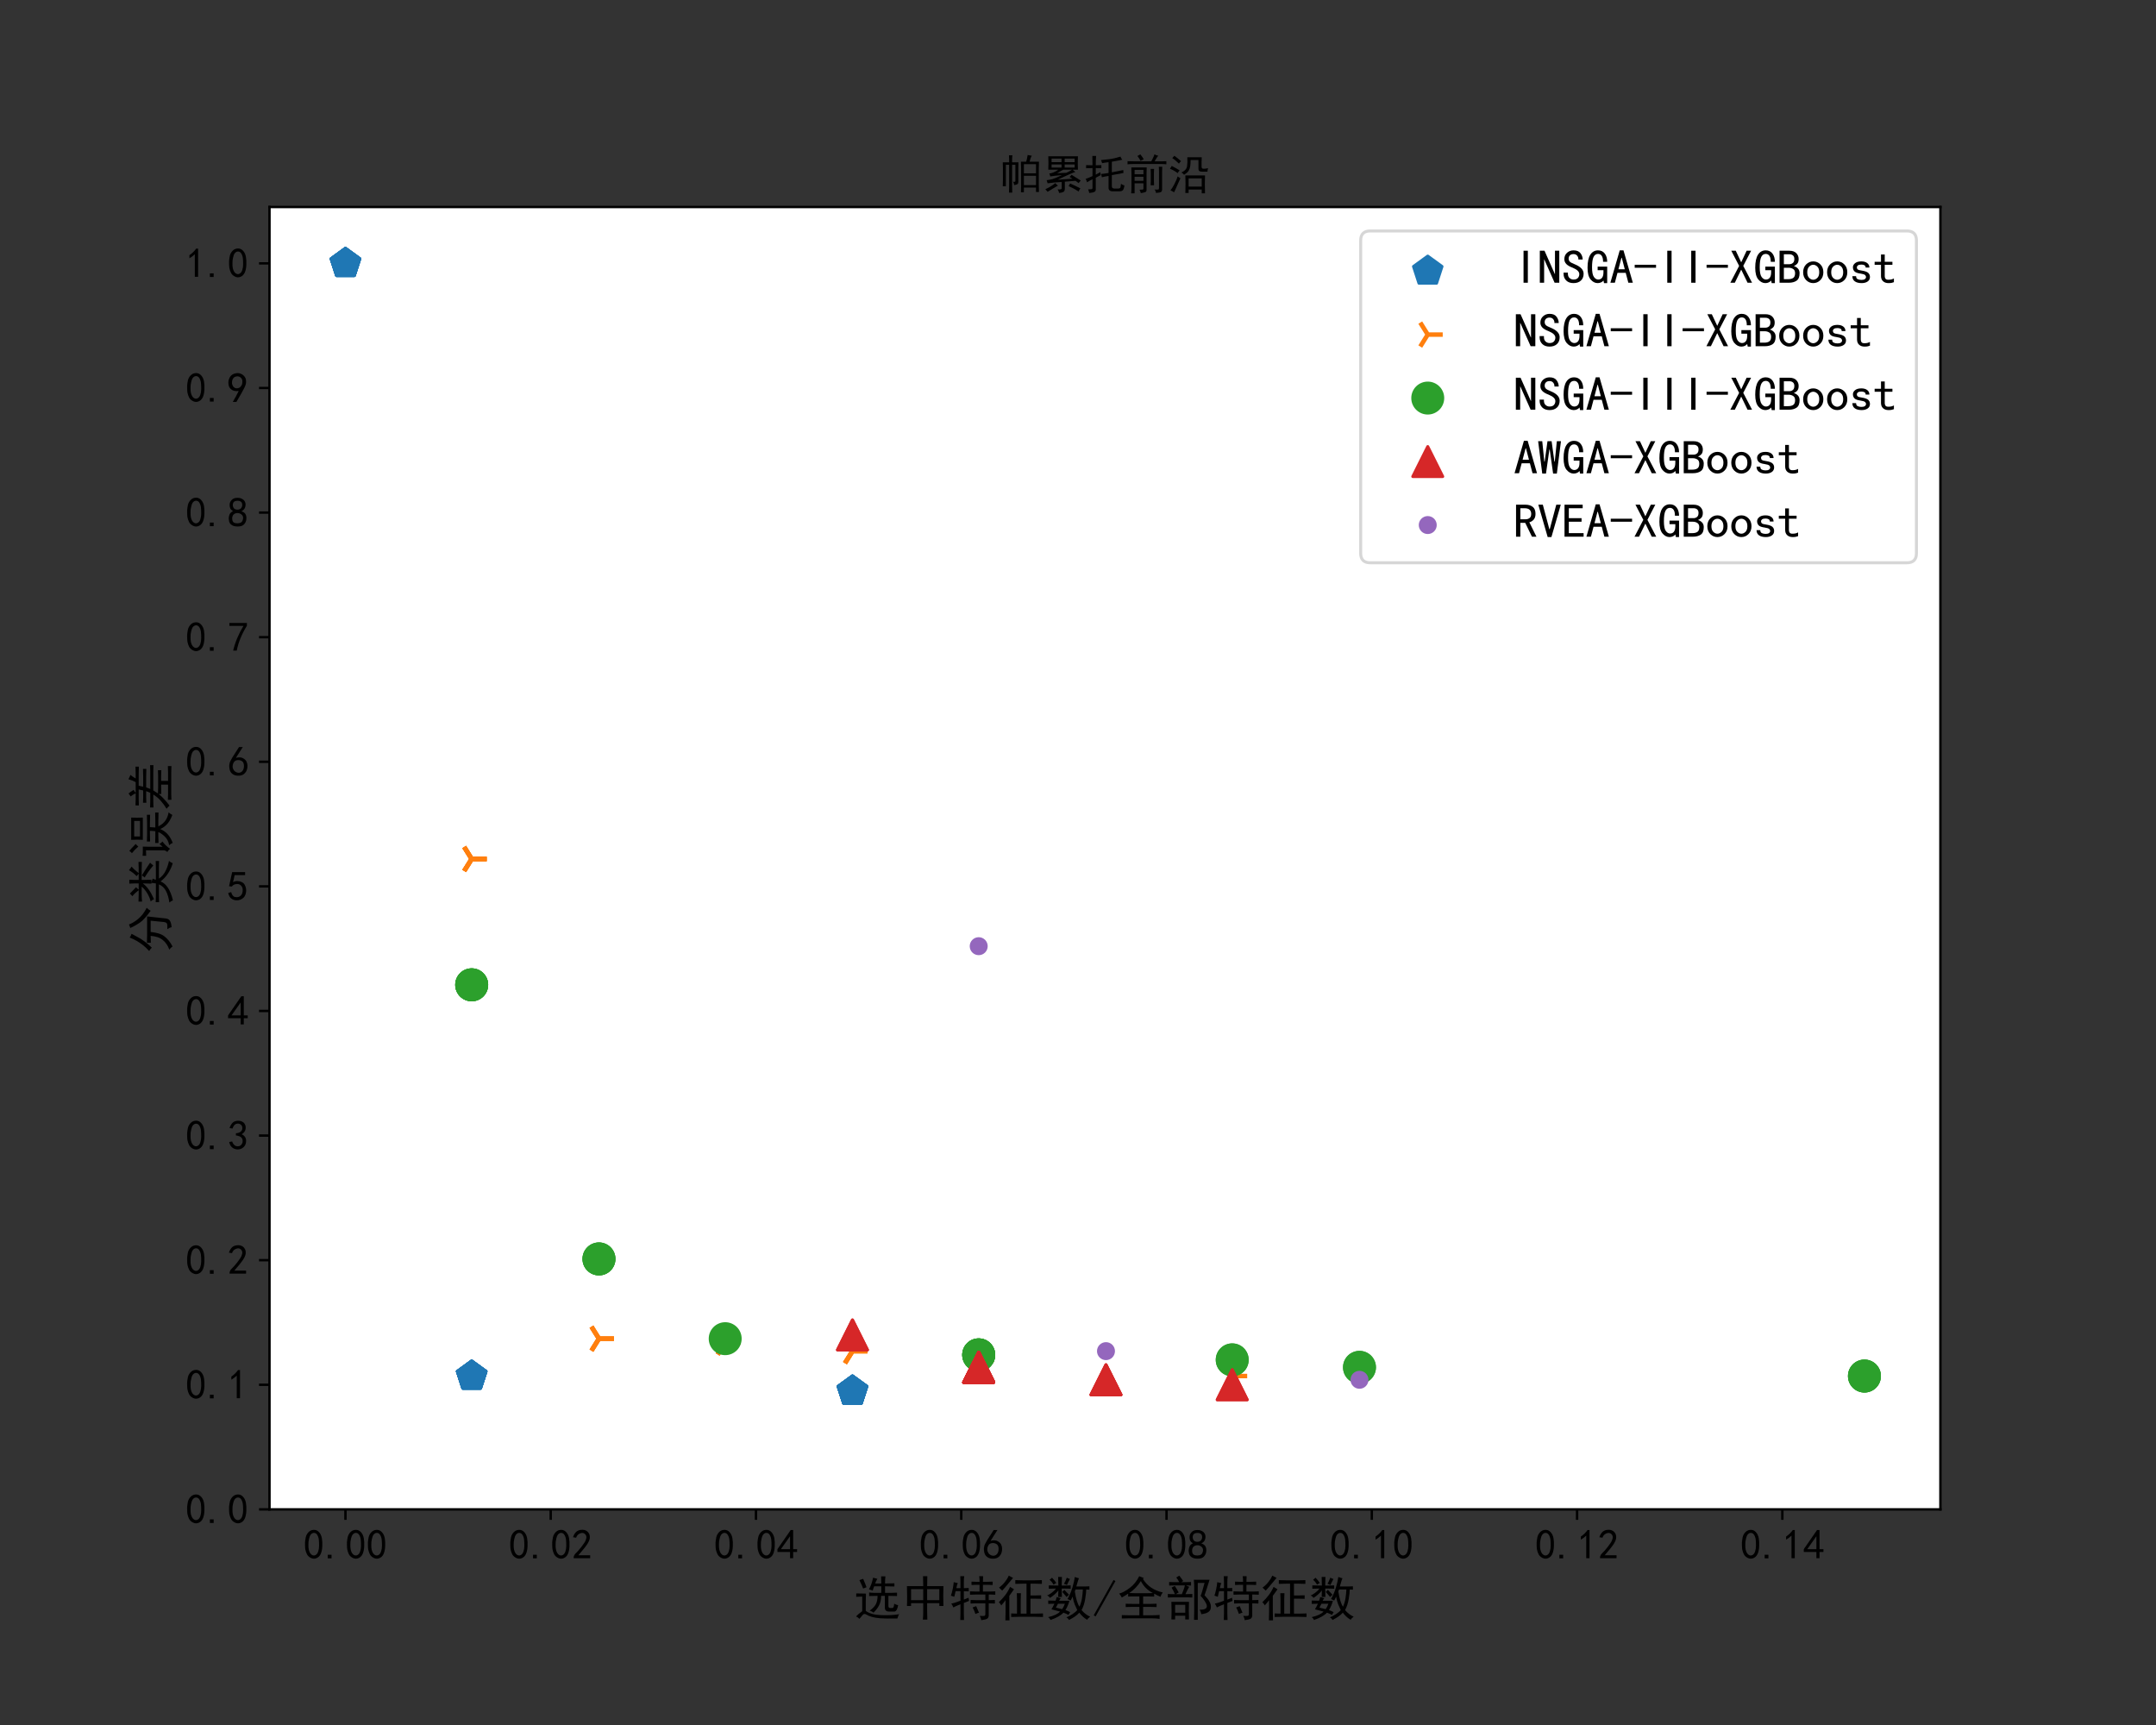 <?xml version="1.0" encoding="utf-8" standalone="no"?>
<!DOCTYPE svg PUBLIC "-//W3C//DTD SVG 1.1//EN"
  "http://www.w3.org/Graphics/SVG/1.1/DTD/svg11.dtd">
<!-- Created with matplotlib (https://matplotlib.org/) -->
<svg height="576pt" version="1.1" viewBox="0 0 720 576" width="720pt" xmlns="http://www.w3.org/2000/svg" xmlns:xlink="http://www.w3.org/1999/xlink">
 <rect x="0" y="0" width="720" height="576" fill="#333333" stroke="none"/>
 <defs>
  <style type="text/css">*{stroke-linecap:butt;stroke-linejoin:round;}</style>
 </defs>
 <g id="figure_1">
  <g id="patch_1">
   <path d="M 0 576 
L 720 576 
L 720 0 
L 0 0 
z
" style="fill:none;"/>
  </g>
  <g id="axes_1">
   <g id="patch_2">
    <path d="M 90 504 
L 648 504 
L 648 69.12 
L 90 69.12 
z
" style="fill:#ffffff;"/>
   </g>
   <g id="PathCollection_1">
    <defs>
     <path d="M 0 -5 
L -4.755 -1.545 
L -2.939 4.045 
L 2.939 4.045 
L 4.755 -1.545 
z
" id="mf77d046b5f" style="stroke:#1f77b4;"/>
    </defs>
    <g clip-path="url(#p235175afc6)">
     <use style="fill:#1f77b4;stroke:#1f77b4;" x="284.683" xlink:href="#mf77d046b5f" y="464.475"/>
     <use style="fill:#1f77b4;stroke:#1f77b4;" x="157.522" xlink:href="#mf77d046b5f" y="459.482"/>
     <use style="fill:#1f77b4;stroke:#1f77b4;" x="115.364" xlink:href="#mf77d046b5f" y="87.946"/>
     <use style="fill:#1f77b4;stroke:#1f77b4;" x="157.522" xlink:href="#mf77d046b5f" y="459.482"/>
     <use style="fill:#1f77b4;stroke:#1f77b4;" x="284.683" xlink:href="#mf77d046b5f" y="464.475"/>
     <use style="fill:#1f77b4;stroke:#1f77b4;" x="157.522" xlink:href="#mf77d046b5f" y="459.482"/>
     <use style="fill:#1f77b4;stroke:#1f77b4;" x="284.683" xlink:href="#mf77d046b5f" y="464.475"/>
     <use style="fill:#1f77b4;stroke:#1f77b4;" x="115.364" xlink:href="#mf77d046b5f" y="87.946"/>
     <use style="fill:#1f77b4;stroke:#1f77b4;" x="115.364" xlink:href="#mf77d046b5f" y="87.946"/>
     <use style="fill:#1f77b4;stroke:#1f77b4;" x="115.364" xlink:href="#mf77d046b5f" y="87.946"/>
     <use style="fill:#1f77b4;stroke:#1f77b4;" x="157.522" xlink:href="#mf77d046b5f" y="459.482"/>
     <use style="fill:#1f77b4;stroke:#1f77b4;" x="157.522" xlink:href="#mf77d046b5f" y="459.482"/>
     <use style="fill:#1f77b4;stroke:#1f77b4;" x="157.522" xlink:href="#mf77d046b5f" y="459.482"/>
     <use style="fill:#1f77b4;stroke:#1f77b4;" x="115.364" xlink:href="#mf77d046b5f" y="87.946"/>
     <use style="fill:#1f77b4;stroke:#1f77b4;" x="284.683" xlink:href="#mf77d046b5f" y="464.475"/>
     <use style="fill:#1f77b4;stroke:#1f77b4;" x="284.683" xlink:href="#mf77d046b5f" y="464.475"/>
     <use style="fill:#1f77b4;stroke:#1f77b4;" x="284.683" xlink:href="#mf77d046b5f" y="464.475"/>
     <use style="fill:#1f77b4;stroke:#1f77b4;" x="115.364" xlink:href="#mf77d046b5f" y="87.946"/>
     <use style="fill:#1f77b4;stroke:#1f77b4;" x="157.522" xlink:href="#mf77d046b5f" y="459.482"/>
     <use style="fill:#1f77b4;stroke:#1f77b4;" x="284.683" xlink:href="#mf77d046b5f" y="464.475"/>
    </g>
   </g>
   <g id="PathCollection_2">
    <defs>
     <path d="M 0 0 
L 5 0 
M 0 0 
L -2.5 -4 
M 0 0 
L -2.5 4 
" id="mf4295b0897" style="stroke:#ff7f0e;stroke-width:1.5;"/>
    </defs>
    <g clip-path="url(#p235175afc6)">
     <use style="fill:#ff7f0e;stroke:#ff7f0e;stroke-width:1.5;" x="242.182" xlink:href="#mf4295b0897" y="448.249"/>
     <use style="fill:#ff7f0e;stroke:#ff7f0e;stroke-width:1.5;" x="157.522" xlink:href="#mf4295b0897" y="286.82"/>
     <use style="fill:#ff7f0e;stroke:#ff7f0e;stroke-width:1.5;" x="284.683" xlink:href="#mf4295b0897" y="451.161"/>
     <use style="fill:#ff7f0e;stroke:#ff7f0e;stroke-width:1.5;" x="284.683" xlink:href="#mf4295b0897" y="451.161"/>
     <use style="fill:#ff7f0e;stroke:#ff7f0e;stroke-width:1.5;" x="326.842" xlink:href="#mf4295b0897" y="454.074"/>
     <use style="fill:#ff7f0e;stroke:#ff7f0e;stroke-width:1.5;" x="326.842" xlink:href="#mf4295b0897" y="454.074"/>
     <use style="fill:#ff7f0e;stroke:#ff7f0e;stroke-width:1.5;" x="200.023" xlink:href="#mf4295b0897" y="447.001"/>
     <use style="fill:#ff7f0e;stroke:#ff7f0e;stroke-width:1.5;" x="200.023" xlink:href="#mf4295b0897" y="447.001"/>
     <use style="fill:#ff7f0e;stroke:#ff7f0e;stroke-width:1.5;" x="326.842" xlink:href="#mf4295b0897" y="454.074"/>
     <use style="fill:#ff7f0e;stroke:#ff7f0e;stroke-width:1.5;" x="411.501" xlink:href="#mf4295b0897" y="459.482"/>
     <use style="fill:#ff7f0e;stroke:#ff7f0e;stroke-width:1.5;" x="284.683" xlink:href="#mf4295b0897" y="451.161"/>
     <use style="fill:#ff7f0e;stroke:#ff7f0e;stroke-width:1.5;" x="157.522" xlink:href="#mf4295b0897" y="286.82"/>
     <use style="fill:#ff7f0e;stroke:#ff7f0e;stroke-width:1.5;" x="200.023" xlink:href="#mf4295b0897" y="447.001"/>
     <use style="fill:#ff7f0e;stroke:#ff7f0e;stroke-width:1.5;" x="242.182" xlink:href="#mf4295b0897" y="448.249"/>
     <use style="fill:#ff7f0e;stroke:#ff7f0e;stroke-width:1.5;" x="284.683" xlink:href="#mf4295b0897" y="451.161"/>
     <use style="fill:#ff7f0e;stroke:#ff7f0e;stroke-width:1.5;" x="242.182" xlink:href="#mf4295b0897" y="448.249"/>
     <use style="fill:#ff7f0e;stroke:#ff7f0e;stroke-width:1.5;" x="157.522" xlink:href="#mf4295b0897" y="286.82"/>
     <use style="fill:#ff7f0e;stroke:#ff7f0e;stroke-width:1.5;" x="242.182" xlink:href="#mf4295b0897" y="448.249"/>
     <use style="fill:#ff7f0e;stroke:#ff7f0e;stroke-width:1.5;" x="157.522" xlink:href="#mf4295b0897" y="286.82"/>
     <use style="fill:#ff7f0e;stroke:#ff7f0e;stroke-width:1.5;" x="326.842" xlink:href="#mf4295b0897" y="454.074"/>
    </g>
   </g>
   <g id="PathCollection_3">
    <defs>
     <path d="M 0 5 
C 1.326 5 2.598 4.473 3.536 3.536 
C 4.473 2.598 5 1.326 5 0 
C 5 -1.326 4.473 -2.598 3.536 -3.536 
C 2.598 -4.473 1.326 -5 0 -5 
C -1.326 -5 -2.598 -4.473 -3.536 -3.536 
C -4.473 -2.598 -5 -1.326 -5 0 
C -5 1.326 -4.473 2.598 -3.536 3.536 
C -2.598 4.473 -1.326 5 0 5 
z
" id="mba4ba2f313" style="stroke:#2ca02c;"/>
    </defs>
    <g clip-path="url(#p235175afc6)">
     <use style="fill:#2ca02c;stroke:#2ca02c;" x="622.636" xlink:href="#mba4ba2f313" y="459.482"/>
     <use style="fill:#2ca02c;stroke:#2ca02c;" x="622.636" xlink:href="#mba4ba2f313" y="459.482"/>
     <use style="fill:#2ca02c;stroke:#2ca02c;" x="242.182" xlink:href="#mba4ba2f313" y="447.001"/>
     <use style="fill:#2ca02c;stroke:#2ca02c;" x="326.842" xlink:href="#mba4ba2f313" y="452.409"/>
     <use style="fill:#2ca02c;stroke:#2ca02c;" x="157.522" xlink:href="#mba4ba2f313" y="328.841"/>
     <use style="fill:#2ca02c;stroke:#2ca02c;" x="622.636" xlink:href="#mba4ba2f313" y="459.482"/>
     <use style="fill:#2ca02c;stroke:#2ca02c;" x="157.522" xlink:href="#mba4ba2f313" y="328.841"/>
     <use style="fill:#2ca02c;stroke:#2ca02c;" x="326.842" xlink:href="#mba4ba2f313" y="452.409"/>
     <use style="fill:#2ca02c;stroke:#2ca02c;" x="326.842" xlink:href="#mba4ba2f313" y="452.409"/>
     <use style="fill:#2ca02c;stroke:#2ca02c;" x="200.023" xlink:href="#mba4ba2f313" y="420.373"/>
     <use style="fill:#2ca02c;stroke:#2ca02c;" x="157.522" xlink:href="#mba4ba2f313" y="328.841"/>
     <use style="fill:#2ca02c;stroke:#2ca02c;" x="326.842" xlink:href="#mba4ba2f313" y="452.409"/>
     <use style="fill:#2ca02c;stroke:#2ca02c;" x="157.522" xlink:href="#mba4ba2f313" y="328.841"/>
     <use style="fill:#2ca02c;stroke:#2ca02c;" x="200.023" xlink:href="#mba4ba2f313" y="420.373"/>
     <use style="fill:#2ca02c;stroke:#2ca02c;" x="454.002" xlink:href="#mba4ba2f313" y="456.57"/>
     <use style="fill:#2ca02c;stroke:#2ca02c;" x="200.023" xlink:href="#mba4ba2f313" y="420.373"/>
     <use style="fill:#2ca02c;stroke:#2ca02c;" x="411.501" xlink:href="#mba4ba2f313" y="454.074"/>
     <use style="fill:#2ca02c;stroke:#2ca02c;" x="454.002" xlink:href="#mba4ba2f313" y="456.57"/>
     <use style="fill:#2ca02c;stroke:#2ca02c;" x="326.842" xlink:href="#mba4ba2f313" y="452.409"/>
     <use style="fill:#2ca02c;stroke:#2ca02c;" x="411.501" xlink:href="#mba4ba2f313" y="454.074"/>
    </g>
   </g>
   <g id="PathCollection_4">
    <defs>
     <path d="M 0 -5 
L -5 5 
L 5 5 
z
" id="m3e2b007347" style="stroke:#d62728;"/>
    </defs>
    <g clip-path="url(#p235175afc6)">
     <use style="fill:#d62728;stroke:#d62728;" x="326.842" xlink:href="#m3e2b007347" y="456.57"/>
     <use style="fill:#d62728;stroke:#d62728;" x="326.842" xlink:href="#m3e2b007347" y="456.57"/>
     <use style="fill:#d62728;stroke:#d62728;" x="326.842" xlink:href="#m3e2b007347" y="456.57"/>
     <use style="fill:#d62728;stroke:#d62728;" x="284.683" xlink:href="#m3e2b007347" y="445.752"/>
     <use style="fill:#d62728;stroke:#d62728;" x="326.842" xlink:href="#m3e2b007347" y="456.57"/>
     <use style="fill:#d62728;stroke:#d62728;" x="284.683" xlink:href="#m3e2b007347" y="445.752"/>
     <use style="fill:#d62728;stroke:#d62728;" x="369.343" xlink:href="#m3e2b007347" y="460.73"/>
     <use style="fill:#d62728;stroke:#d62728;" x="326.842" xlink:href="#m3e2b007347" y="456.57"/>
     <use style="fill:#d62728;stroke:#d62728;" x="411.501" xlink:href="#m3e2b007347" y="462.395"/>
     <use style="fill:#d62728;stroke:#d62728;" x="326.842" xlink:href="#m3e2b007347" y="456.57"/>
     <use style="fill:#d62728;stroke:#d62728;" x="326.842" xlink:href="#m3e2b007347" y="456.57"/>
     <use style="fill:#d62728;stroke:#d62728;" x="326.842" xlink:href="#m3e2b007347" y="456.57"/>
     <use style="fill:#d62728;stroke:#d62728;" x="326.842" xlink:href="#m3e2b007347" y="456.57"/>
     <use style="fill:#d62728;stroke:#d62728;" x="369.343" xlink:href="#m3e2b007347" y="460.73"/>
     <use style="fill:#d62728;stroke:#d62728;" x="326.842" xlink:href="#m3e2b007347" y="456.57"/>
     <use style="fill:#d62728;stroke:#d62728;" x="411.501" xlink:href="#m3e2b007347" y="462.395"/>
     <use style="fill:#d62728;stroke:#d62728;" x="326.842" xlink:href="#m3e2b007347" y="456.57"/>
     <use style="fill:#d62728;stroke:#d62728;" x="369.343" xlink:href="#m3e2b007347" y="460.73"/>
     <use style="fill:#d62728;stroke:#d62728;" x="326.842" xlink:href="#m3e2b007347" y="456.57"/>
     <use style="fill:#d62728;stroke:#d62728;" x="326.842" xlink:href="#m3e2b007347" y="456.57"/>
    </g>
   </g>
   <g id="PathCollection_5">
    <defs>
     <path d="M 0 2.5 
C 0.663 2.5 1.299 2.237 1.768 1.768 
C 2.237 1.299 2.5 0.663 2.5 0 
C 2.5 -0.663 2.237 -1.299 1.768 -1.768 
C 1.299 -2.237 0.663 -2.5 0 -2.5 
C -0.663 -2.5 -1.299 -2.237 -1.768 -1.768 
C -2.237 -1.299 -2.5 -0.663 -2.5 0 
C -2.5 0.663 -2.237 1.299 -1.768 1.768 
C -1.299 2.237 -0.663 2.5 0 2.5 
z
" id="mca1dcb1849" style="stroke:#9467bd;"/>
    </defs>
    <g clip-path="url(#p235175afc6)">
     <use style="fill:#9467bd;stroke:#9467bd;" x="454.002" xlink:href="#mca1dcb1849" y="460.73"/>
     <use style="fill:#9467bd;stroke:#9467bd;" x="326.842" xlink:href="#mca1dcb1849" y="315.944"/>
     <use style="fill:#9467bd;stroke:#9467bd;" x="369.343" xlink:href="#mca1dcb1849" y="451.161"/>
    </g>
   </g>
   <g id="matplotlib.axis_1">
    <g id="xtick_1">
     <g id="line2d_1">
      <defs>
       <path d="M 0 0 
L 0 3.5 
" id="m640e93a843" style="stroke:#000000;stroke-width:0.8;"/>
      </defs>
      <g>
       <use style="stroke:#000000;stroke-width:0.8;" x="115.364" xlink:href="#m640e93a843" y="504"/>
      </g>
     </g>
     <g id="text_1">
      <!-- 0.00 -->
      <g transform="translate(101.364 520.625)scale(0.14 -0.14)">
       <defs>
        <path d="M 3.125 29.297 
Q 3.906 50 6.438 56.047 
Q 8.984 62.109 13.672 66.016 
Q 18.359 69.922 25.188 69.922 
Q 32.031 69.922 37.109 64.25 
Q 42.188 58.594 43.75 50 
Q 45.312 41.406 44.719 30.266 
Q 44.141 19.141 40.812 12.109 
Q 37.5 5.078 30.859 2.344 
Q 24.219 -0.391 17.578 2.922 
Q 10.938 6.25 8.203 11.719 
Q 5.469 17.188 4.297 23.234 
Q 3.125 29.297 3.906 50 
z
M 12.891 52.734 
Q 10.547 31.25 12.5 22.844 
Q 14.453 14.453 18.938 10.938 
Q 23.438 7.422 28.125 9.562 
Q 32.812 11.719 34.953 18.156 
Q 37.109 24.609 37.109 32.219 
Q 37.109 39.844 36.516 46.094 
Q 35.938 52.344 33 57.422 
Q 30.078 62.5 25.188 62.688 
Q 20.312 62.891 16.594 57.812 
Q 12.891 52.734 10.547 31.25 
z
" id="SimHei-48"/>
        <path d="M 16.797 1.953 
L 7.812 1.953 
L 7.812 10.547 
L 16.797 10.547 
z
" id="SimHei-46"/>
       </defs>
       <use xlink:href="#SimHei-48"/>
       <use x="50" xlink:href="#SimHei-46"/>
       <use x="100" xlink:href="#SimHei-48"/>
       <use x="150" xlink:href="#SimHei-48"/>
      </g>
     </g>
    </g>
    <g id="xtick_2">
     <g id="line2d_2">
      <g>
       <use style="stroke:#000000;stroke-width:0.8;" x="183.914" xlink:href="#m640e93a843" y="504"/>
      </g>
     </g>
     <g id="text_2">
      <!-- 0.02 -->
      <g transform="translate(169.914 520.625)scale(0.14 -0.14)">
       <defs>
        <path d="M 4.688 3.906 
Q 5.078 9.766 10.156 14.453 
Q 15.234 19.141 23.047 29.094 
Q 30.859 39.062 33.203 44.531 
Q 35.547 50 34.953 53.906 
Q 34.375 57.812 31.25 60.344 
Q 28.125 62.891 24.016 62.5 
Q 19.922 62.109 16.203 59.375 
Q 12.5 56.641 10.547 51.172 
L 3.125 52.344 
Q 6.25 61.328 11.125 65.422 
Q 16.016 69.531 22.656 69.922 
Q 26.562 70.312 29.688 69.719 
Q 32.812 69.141 36.125 66.984 
Q 39.453 64.844 41.594 60.547 
Q 43.75 56.25 43.156 50.188 
Q 42.578 44.141 37.109 35.734 
Q 31.641 27.344 16.016 9.375 
L 44.141 9.375 
L 44.141 2.344 
L 4.688 2.344 
z
" id="SimHei-50"/>
       </defs>
       <use xlink:href="#SimHei-48"/>
       <use x="50" xlink:href="#SimHei-46"/>
       <use x="100" xlink:href="#SimHei-48"/>
       <use x="150" xlink:href="#SimHei-50"/>
      </g>
     </g>
    </g>
    <g id="xtick_3">
     <g id="line2d_3">
      <g>
       <use style="stroke:#000000;stroke-width:0.8;" x="252.464" xlink:href="#m640e93a843" y="504"/>
      </g>
     </g>
     <g id="text_3">
      <!-- 0.04 -->
      <g transform="translate(238.464 520.625)scale(0.14 -0.14)">
       <defs>
        <path d="M 31.25 17.188 
L 1.172 17.188 
L 1.172 23.828 
L 32.812 69.531 
L 38.672 69.531 
L 38.672 23.828 
L 48.047 23.828 
L 48.047 17.188 
L 38.672 17.188 
L 38.672 2.344 
L 31.25 2.344 
z
M 31.25 23.828 
L 31.25 54.688 
L 9.375 23.828 
z
" id="SimHei-52"/>
       </defs>
       <use xlink:href="#SimHei-48"/>
       <use x="50" xlink:href="#SimHei-46"/>
       <use x="100" xlink:href="#SimHei-48"/>
       <use x="150" xlink:href="#SimHei-52"/>
      </g>
     </g>
    </g>
    <g id="xtick_4">
     <g id="line2d_4">
      <g>
       <use style="stroke:#000000;stroke-width:0.8;" x="321.015" xlink:href="#m640e93a843" y="504"/>
      </g>
     </g>
     <g id="text_4">
      <!-- 0.06 -->
      <g transform="translate(307.015 520.625)scale(0.14 -0.14)">
       <defs>
        <path d="M 3.516 19.531 
Q 4.297 30.859 6.047 34.766 
Q 7.812 38.672 11.328 44.531 
L 27.344 69.531 
L 36.328 69.531 
L 19.922 43.75 
Q 30.469 46.484 36.719 42.969 
Q 42.969 39.453 45.109 34.953 
Q 47.266 30.469 47.453 25.188 
Q 47.656 19.922 45.891 14.844 
Q 44.141 9.766 39.641 5.656 
Q 35.156 1.562 27.141 1.172 
Q 19.141 0.781 13.469 4.094 
Q 7.812 7.422 5.656 13.469 
Q 3.516 19.531 4.297 30.859 
z
M 12.5 16.016 
Q 19.531 8.594 25.391 8.203 
Q 31.25 7.812 35.156 12.109 
Q 39.062 16.406 39.062 24.609 
Q 39.062 32.812 34.172 35.938 
Q 29.297 39.062 23.234 38.281 
Q 17.188 37.5 14.453 32.422 
Q 11.719 27.344 12.109 21.672 
Q 12.5 16.016 19.531 8.594 
z
" id="SimHei-54"/>
       </defs>
       <use xlink:href="#SimHei-48"/>
       <use x="50" xlink:href="#SimHei-46"/>
       <use x="100" xlink:href="#SimHei-48"/>
       <use x="150" xlink:href="#SimHei-54"/>
      </g>
     </g>
    </g>
    <g id="xtick_5">
     <g id="line2d_5">
      <g>
       <use style="stroke:#000000;stroke-width:0.8;" x="389.565" xlink:href="#m640e93a843" y="504"/>
      </g>
     </g>
     <g id="text_5">
      <!-- 0.08 -->
      <g transform="translate(375.565 520.625)scale(0.14 -0.14)">
       <defs>
        <path d="M 2.734 16.797 
Q 2.734 26.172 5.078 30.656 
Q 7.422 35.156 12.891 37.891 
Q 8.203 40.625 6.641 43.938 
Q 5.078 47.266 4.875 51.562 
Q 4.688 55.859 6.047 58.984 
Q 7.422 62.109 10.156 64.844 
Q 12.891 67.578 16.203 68.547 
Q 19.531 69.531 23.438 69.531 
Q 27.344 69.531 30.469 68.75 
Q 33.594 67.969 37.109 65.422 
Q 40.625 62.891 42.188 58.203 
Q 43.75 53.516 41.984 47.266 
Q 40.234 41.016 32.812 37.5 
Q 39.453 35.547 42.188 31.438 
Q 44.922 27.344 44.922 21.484 
Q 44.922 15.625 43.156 12.109 
Q 41.406 8.594 39.25 6.25 
Q 37.109 3.906 33.391 2.531 
Q 29.688 1.172 24.016 1.172 
Q 18.359 1.172 14.25 2.531 
Q 10.156 3.906 7.422 6.641 
Q 4.688 9.375 3.703 13.078 
Q 2.734 16.797 2.734 26.172 
z
M 10.938 26.562 
Q 10.547 17.188 12.297 13.672 
Q 14.062 10.156 18.75 9.172 
Q 23.438 8.203 28.516 9.375 
Q 33.594 10.547 35.547 14.844 
Q 37.5 19.141 36.906 23.438 
Q 36.328 27.734 32.031 30.656 
Q 27.734 33.594 22.656 33.203 
Q 17.578 32.812 14.25 29.688 
Q 10.938 26.562 10.547 17.188 
z
M 12.109 56.25 
Q 12.109 48.438 14.844 44.922 
Q 17.578 41.406 23.438 41.406 
Q 29.297 41.406 32.219 44.922 
Q 35.156 48.438 34.953 53.312 
Q 34.766 58.203 31.438 60.547 
Q 28.125 62.891 22.453 62.5 
Q 16.797 62.109 14.453 59.172 
Q 12.109 56.25 12.109 48.438 
z
" id="SimHei-56"/>
       </defs>
       <use xlink:href="#SimHei-48"/>
       <use x="50" xlink:href="#SimHei-46"/>
       <use x="100" xlink:href="#SimHei-48"/>
       <use x="150" xlink:href="#SimHei-56"/>
      </g>
     </g>
    </g>
    <g id="xtick_6">
     <g id="line2d_6">
      <g>
       <use style="stroke:#000000;stroke-width:0.8;" x="458.115" xlink:href="#m640e93a843" y="504"/>
      </g>
     </g>
     <g id="text_6">
      <!-- 0.10 -->
      <g transform="translate(444.115 520.625)scale(0.14 -0.14)">
       <defs>
        <path d="M 21.875 56.25 
Q 16.797 51.172 8.984 46.484 
L 8.984 53.906 
Q 18.75 60.547 25 69.531 
L 29.688 69.531 
L 29.688 2.344 
L 21.875 2.344 
z
" id="SimHei-49"/>
       </defs>
       <use xlink:href="#SimHei-48"/>
       <use x="50" xlink:href="#SimHei-46"/>
       <use x="100" xlink:href="#SimHei-49"/>
       <use x="150" xlink:href="#SimHei-48"/>
      </g>
     </g>
    </g>
    <g id="xtick_7">
     <g id="line2d_7">
      <g>
       <use style="stroke:#000000;stroke-width:0.8;" x="526.666" xlink:href="#m640e93a843" y="504"/>
      </g>
     </g>
     <g id="text_7">
      <!-- 0.12 -->
      <g transform="translate(512.666 520.625)scale(0.14 -0.14)">
       <use xlink:href="#SimHei-48"/>
       <use x="50" xlink:href="#SimHei-46"/>
       <use x="100" xlink:href="#SimHei-49"/>
       <use x="150" xlink:href="#SimHei-50"/>
      </g>
     </g>
    </g>
    <g id="xtick_8">
     <g id="line2d_8">
      <g>
       <use style="stroke:#000000;stroke-width:0.8;" x="595.216" xlink:href="#m640e93a843" y="504"/>
      </g>
     </g>
     <g id="text_8">
      <!-- 0.14 -->
      <g transform="translate(581.216 520.625)scale(0.14 -0.14)">
       <use xlink:href="#SimHei-48"/>
       <use x="50" xlink:href="#SimHei-46"/>
       <use x="100" xlink:href="#SimHei-49"/>
       <use x="150" xlink:href="#SimHei-52"/>
      </g>
     </g>
    </g>
    <g id="text_9">
     <!-- 选中特征数/全部特征数 -->
     <g transform="translate(285 539.312)scale(0.16 -0.16)">
      <defs>
       <path d="M 50 75.781 
Q 47.266 71.484 45.312 66.016 
L 58.203 66.016 
Q 58.203 73.828 57.812 80.859 
L 66.797 80.859 
Q 66.016 75.391 66.016 66.016 
Q 79.688 66.406 85.547 66.406 
L 85.547 59.766 
Q 78.906 60.156 66.016 60.156 
L 66.016 46.484 
L 79.297 46.484 
Q 85.156 46.484 91.016 46.875 
L 91.016 39.844 
Q 85.156 40.234 73.047 40.234 
L 73.047 18.75 
Q 73.047 14.844 77.344 14.844 
L 82.031 14.844 
Q 84.766 16.406 85.156 23.828 
Q 89.062 21.484 93.359 20.703 
Q 91.016 7.422 85.156 7.422 
L 74.609 7.422 
Q 65.625 7.422 65.625 15.625 
L 65.625 40.234 
L 57.812 40.234 
Q 57.812 28.516 53.516 20.312 
Q 49.219 12.109 41.797 5.078 
Q 39.062 7.812 33.984 9.375 
Q 43.75 16.406 47.062 23.234 
Q 50.391 30.078 50.391 40.234 
Q 38.672 40.234 32.812 39.844 
L 32.812 47.266 
Q 39.062 46.484 43.75 46.484 
L 58.203 46.484 
L 58.203 60.156 
L 43.359 60.156 
Q 41.406 55.469 40.234 51.172 
Q 35.938 52.734 32.422 53.906 
Q 38.281 64.062 41.016 78.125 
Q 44.922 76.953 50 75.781 
z
M 26.172 44.922 
Q 25.781 36.719 25.781 30.078 
L 25.781 8.984 
Q 35.938 0.781 58.203 0 
Q 80.469 -0.781 95.703 1.953 
Q 93.75 0 91.797 -7.031 
Q 67.578 -7.422 56.828 -6.641 
Q 46.094 -5.859 38.672 -3.703 
Q 31.25 -1.562 26.953 1.172 
Q 22.656 3.906 19.531 0.578 
Q 16.406 -2.734 12.5 -7.812 
Q 9.766 -4.688 5.469 -2.734 
Q 9.766 1.953 18.359 8.203 
L 18.359 38.672 
Q 12.5 38.672 5.859 38.281 
L 5.859 45.312 
Q 13.281 44.922 26.172 44.922 
z
M 20.312 75.781 
Q 25.391 64.062 27.344 58.203 
Q 23.828 57.031 20.312 55.469 
Q 18.75 60.156 12.5 73.047 
Q 16.016 74.219 20.312 75.781 
z
" id="SimHei-36873"/>
       <path d="M 54.297 81.25 
Q 53.906 70.312 53.906 60.547 
L 87.891 60.547 
Q 87.5 52.734 87.5 39.062 
Q 87.5 25.781 87.891 19.141 
L 79.297 19.141 
L 79.297 25 
L 53.906 25 
L 53.906 8.203 
Q 53.906 3.516 54.297 -9.375 
L 44.922 -9.375 
Q 45.703 -2.344 45.703 7.031 
L 45.703 25 
L 20.312 25 
L 20.312 19.141 
L 11.719 19.141 
Q 12.109 25 12.109 39.062 
Q 12.109 53.516 11.719 60.547 
L 45.703 60.547 
Q 45.703 71.094 45.312 81.25 
z
M 79.297 31.25 
L 79.297 54.297 
L 53.906 54.297 
L 53.906 31.25 
z
M 45.703 31.25 
L 45.703 54.297 
L 20.312 54.297 
L 20.312 31.25 
z
" id="SimHei-20013"/>
       <path d="M 63.281 49.219 
L 63.281 63.281 
L 57.422 63.281 
Q 51.172 63.281 46.484 62.891 
L 46.484 69.922 
Q 50.781 69.531 57.422 69.531 
L 63.281 69.531 
Q 63.281 77.344 62.5 81.25 
L 70.703 81.25 
Q 70.312 77.344 70.312 69.531 
L 79.297 69.531 
Q 85.156 69.531 90.625 69.922 
L 90.625 62.891 
Q 86.719 63.281 79.297 63.281 
L 70.312 63.281 
L 70.312 49.219 
L 85.156 49.219 
Q 91.016 49.219 96.094 49.609 
L 96.094 42.578 
Q 91.406 42.969 85.938 42.969 
L 82.422 42.969 
L 82.422 31.25 
Q 91.016 31.25 95.312 31.641 
L 95.312 24.219 
Q 90.625 24.609 82.422 24.609 
L 82.422 -1.172 
Q 82.031 -5.859 78.906 -7.609 
Q 75.781 -9.375 66.797 -10.547 
Q 66.016 -5.859 63.672 -1.562 
Q 70.703 -1.953 73.047 -1.562 
Q 75.391 -1.172 75.391 2.344 
L 75.391 24.609 
L 56.25 24.609 
Q 49.609 24.609 44.531 24.219 
L 44.531 31.641 
Q 48.828 31.25 56.25 31.25 
L 75.391 31.25 
L 75.391 42.969 
L 55.859 42.969 
Q 48.828 42.969 43.359 42.578 
L 43.359 49.609 
Q 48.828 49.219 55.469 49.219 
z
M 17.969 66.797 
Q 16.406 64.453 14.844 56.25 
L 23.438 56.25 
L 23.438 69.141 
Q 23.438 75 23.047 81.25 
L 31.25 81.25 
Q 30.469 75.391 30.469 69.141 
L 30.469 56.25 
Q 35.938 56.25 40.625 56.641 
L 40.625 49.609 
Q 36.328 50 30.469 50 
L 30.469 32.422 
Q 35.547 34.375 40.234 36.328 
Q 40.625 33.203 41.406 29.688 
Q 37.109 28.125 30.469 25.391 
L 30.469 3.516 
Q 30.469 -2.734 30.859 -10.156 
L 23.047 -10.156 
Q 23.438 -3.125 23.438 3.516 
L 23.438 22.656 
Q 13.281 18.75 8.594 16.016 
Q 7.031 19.922 4.297 24.219 
Q 9.375 24.609 23.438 30.078 
L 23.438 50 
L 13.281 50 
Q 11.719 43.359 10.547 38.281 
Q 6.641 39.844 3.516 40.625 
Q 5.469 46.094 7.219 54.484 
Q 8.984 62.891 9.375 68.75 
Q 14.062 67.578 17.969 66.797 
z
M 56.25 18.75 
Q 59.375 11.719 62.109 5.078 
Q 58.594 4.297 54.688 2.344 
Q 51.953 10.547 48.828 16.016 
Q 52.734 17.188 56.25 18.75 
z
" id="SimHei-29305"/>
       <path d="M 78.906 72.656 
Q 87.109 72.656 93.359 73.047 
L 93.359 65.234 
Q 87.109 65.625 78.906 65.625 
L 69.531 65.625 
L 69.531 41.016 
L 78.125 41.016 
Q 85.547 41.016 91.797 41.406 
L 91.797 33.984 
Q 85.547 34.375 78.125 34.375 
L 69.531 34.375 
L 69.531 3.125 
L 79.688 3.125 
Q 87.109 3.125 95.703 3.516 
L 95.703 -3.906 
Q 87.109 -3.516 79.688 -3.516 
L 44.922 -3.516 
Q 35.547 -3.516 29.297 -3.906 
L 29.297 3.516 
Q 34.766 3.125 41.406 3.125 
L 41.406 32.812 
Q 41.406 38.672 41.016 45.703 
L 49.609 45.703 
Q 49.219 39.062 49.219 32.812 
L 49.219 3.125 
L 61.328 3.125 
L 61.328 65.625 
L 53.516 65.625 
Q 44.531 65.625 37.891 65.234 
L 37.891 73.047 
Q 44.531 72.656 53.516 72.656 
z
M 35.156 53.906 
Q 32.812 50.391 25.391 40.234 
L 25.391 7.031 
Q 25.391 -1.562 25.781 -10.938 
L 17.188 -10.938 
Q 17.578 -1.562 17.578 7.031 
L 17.578 31.25 
Q 12.891 25 8.594 20.312 
Q 6.641 24.219 3.516 26.953 
Q 10.547 33.594 16.594 41.406 
Q 22.656 49.219 26.953 58.984 
Q 30.469 56.641 35.156 53.906 
z
M 3.906 57.422 
Q 10.547 62.109 16.016 68.938 
Q 21.484 75.781 24.219 82.422 
Q 28.516 80.078 33.203 77.734 
Q 29.688 73.828 23.234 65.812 
Q 16.797 57.812 10.547 51.172 
Q 7.422 54.297 3.906 57.422 
z
" id="SimHei-24449"/>
       <path d="M 70.703 76.953 
Q 69.922 75 68.75 71.672 
Q 67.578 68.359 65.234 59.766 
L 83.203 59.766 
Q 87.109 59.766 92.578 60.156 
L 92.578 53.125 
Q 88.281 53.516 85.938 53.516 
Q 85.938 47.266 83.781 33.781 
Q 81.641 20.312 76.172 10.547 
Q 80.078 5.859 84.953 2.141 
Q 89.844 -1.562 94.141 -3.125 
Q 89.453 -6.641 87.891 -9.766 
Q 83.203 -7.031 79.297 -3.516 
Q 75.391 0 71.484 5.078 
Q 67.188 0.391 62.297 -2.922 
Q 57.422 -6.25 50 -10.156 
Q 48.047 -6.641 44.531 -4.688 
Q 50.391 -2.344 57.031 1.953 
Q 63.672 6.25 67.188 10.547 
Q 64.453 16.016 61.906 22.266 
Q 59.375 28.516 57.422 38.672 
Q 56.25 35.547 53.516 30.469 
Q 50.781 32.031 46.875 33.594 
Q 53.125 44.531 57.031 57.422 
Q 60.938 70.312 62.109 79.688 
Q 66.797 77.734 70.703 76.953 
z
M 32.812 35.156 
Q 31.25 33.594 29.297 30.078 
L 50.781 30.078 
Q 48.438 20.312 42.578 10.547 
Q 48.828 8.203 52.344 6.25 
Q 50.391 3.516 48.828 0.391 
Q 45.312 2.734 38.281 5.078 
Q 30.469 -3.516 11.328 -10.156 
Q 9.375 -5.859 6.25 -4.297 
Q 24.609 0 31.25 7.422 
Q 20.312 10.156 13.281 12.109 
Q 15.625 15.625 19.531 23.828 
Q 15.625 23.828 6.641 23.438 
L 6.641 30.469 
Q 14.062 30.078 21.875 30.078 
Q 23.438 33.594 24.219 37.891 
Q 28.516 36.328 32.812 35.156 
z
M 27.734 61.719 
Q 27.734 71.094 27.344 79.688 
L 35.156 79.688 
Q 34.766 71.484 34.766 61.719 
Q 48.047 61.719 53.516 62.109 
L 53.516 55.078 
Q 48.047 55.469 34.766 55.469 
Q 34.766 44.141 35.156 37.891 
L 27.344 37.891 
Q 27.734 43.359 27.734 51.562 
Q 25.781 48.438 20.312 43.547 
Q 14.844 38.672 10.156 35.938 
Q 8.203 39.453 4.297 41.016 
Q 7.812 42.188 13.672 46.484 
Q 19.531 50.781 22.656 55.469 
Q 14.844 55.469 7.812 55.078 
L 7.812 62.109 
Q 14.453 61.719 27.734 61.719 
z
M 62.109 49.609 
Q 65.625 26.562 71.875 17.578 
Q 75.781 26.562 77.141 35.734 
Q 78.516 44.922 78.906 53.516 
L 63.672 53.516 
L 62.109 49.609 
z
M 22.656 15.625 
Q 27.344 14.453 35.547 12.5 
Q 38.672 16.406 41.406 23.828 
L 26.953 23.828 
Q 25 19.922 22.656 15.625 
z
M 51.953 75.391 
Q 50 72.266 48.828 69.531 
Q 47.656 66.797 45.703 62.891 
Q 42.578 64.453 39.453 65.234 
Q 42.578 70.312 45.312 78.125 
Q 49.219 76.172 51.953 75.391 
z
M 40.234 52.734 
Q 45.312 47.656 50 42.578 
Q 47.656 40.625 44.922 37.891 
Q 39.453 44.531 35.938 48.438 
Q 38.281 50.391 40.234 52.734 
z
M 14.453 78.125 
Q 19.922 72.656 23.438 67.188 
L 17.578 63.672 
Q 14.844 69.141 9.375 73.828 
Q 12.891 76.172 14.453 78.125 
z
" id="SimHei-25968"/>
       <path d="M 46.875 71.094 
L 5.469 -2.734 
L 1.562 -0.391 
L 42.969 73.438 
z
" id="SimHei-47"/>
       <path d="M 54.297 75.391 
Q 67.969 53.516 95.703 47.266 
Q 92.188 42.969 91.016 38.281 
Q 83.203 41.406 77.734 44.922 
L 77.734 38.672 
Q 73.438 39.062 64.062 39.062 
L 54.688 39.062 
L 54.688 23.438 
L 69.531 23.438 
Q 77.734 23.438 82.812 23.828 
L 82.812 16.797 
Q 77.734 17.188 69.531 17.188 
L 54.688 17.188 
L 54.688 -0.391 
L 69.922 -0.391 
Q 81.641 -0.391 89.062 0.391 
L 89.062 -7.812 
Q 82.031 -6.641 70.703 -6.641 
L 27.734 -6.641 
Q 16.016 -6.641 10.156 -7.031 
L 10.156 0 
Q 16.016 -0.391 27.734 -0.391 
L 46.875 -0.391 
L 46.875 17.188 
L 35.938 17.188 
Q 22.656 17.188 18.359 16.797 
L 18.359 23.828 
Q 22.656 23.438 35.547 23.438 
L 46.875 23.438 
L 46.875 39.062 
L 39.062 39.062 
Q 26.953 39.062 23.438 38.672 
L 23.438 44.922 
Q 19.922 42.188 10.156 36.719 
Q 7.812 41.406 4.688 44.922 
Q 14.062 47.266 26.562 56.641 
Q 39.062 66.016 46.484 81.25 
Q 51.172 79.297 56.25 77.344 
z
M 25.781 46.094 
Q 30.469 45.703 39.453 45.703 
L 62.891 45.703 
Q 70.703 45.703 75 46.094 
Q 58.203 54.688 50 71.094 
Q 39.453 55.078 25.781 46.094 
z
" id="SimHei-20840"/>
       <path d="M 82.812 41.406 
Q 89.844 34.375 93.156 28.312 
Q 96.484 22.266 96.094 16.016 
Q 95.703 9.766 90.812 6.438 
Q 85.938 3.125 76.172 1.953 
Q 75.391 6.25 72.656 11.328 
Q 82.031 11.328 84.953 13.469 
Q 87.891 15.625 87.688 19.141 
Q 87.5 22.656 83.594 28.906 
Q 79.688 35.156 74.609 40.234 
Q 77.734 47.266 82.812 67.188 
L 68.75 67.188 
L 68.75 -9.766 
L 60.938 -9.766 
Q 61.328 -1.562 61.328 8.984 
L 61.328 56.641 
Q 61.328 65.234 60.547 73.828 
L 93.359 73.828 
Q 87.109 53.516 82.812 41.406 
z
M 50.391 27.734 
Q 50 18.75 50 9.766 
Q 50 0.781 50.391 -8.984 
L 42.578 -8.984 
L 42.578 -1.172 
L 21.484 -1.172 
L 21.484 -8.984 
L 13.672 -8.984 
Q 14.062 -0.781 14.062 8.203 
Q 14.062 17.578 13.672 27.734 
L 50.391 27.734 
z
M 30.078 82.422 
Q 36.328 74.609 38.281 71.094 
Q 35.938 69.922 33.984 68.75 
Q 50.391 68.75 54.688 69.141 
L 54.688 61.719 
Q 51.953 61.719 44.141 62.109 
L 50.781 58.984 
Q 48.047 54.688 42.969 43.75 
Q 52.344 43.75 57.422 44.141 
L 57.422 36.719 
Q 52.344 37.109 47.266 37.109 
L 17.969 37.109 
Q 10.938 37.109 6.25 36.719 
L 6.25 44.141 
Q 8.984 43.75 21.094 43.75 
Q 18.359 50.391 14.062 57.422 
Q 17.188 58.984 20.703 60.938 
Q 24.609 55.469 28.906 47.266 
Q 25 45.312 23.047 43.75 
L 35.547 43.75 
Q 40.625 55.859 41.797 62.109 
L 32.422 62.109 
Q 14.453 62.109 8.984 61.719 
L 8.984 69.141 
Q 13.672 68.75 30.078 68.75 
Q 26.953 75 23.828 78.516 
Q 27.344 80.469 30.078 82.422 
z
M 42.578 5.078 
L 42.578 21.484 
L 21.484 21.484 
L 21.484 5.078 
z
" id="SimHei-37096"/>
      </defs>
      <use xlink:href="#SimHei-36873"/>
      <use x="100" xlink:href="#SimHei-20013"/>
      <use x="200" xlink:href="#SimHei-29305"/>
      <use x="300" xlink:href="#SimHei-24449"/>
      <use x="400" xlink:href="#SimHei-25968"/>
      <use x="500" xlink:href="#SimHei-47"/>
      <use x="550" xlink:href="#SimHei-20840"/>
      <use x="650" xlink:href="#SimHei-37096"/>
      <use x="750" xlink:href="#SimHei-29305"/>
      <use x="850" xlink:href="#SimHei-24449"/>
      <use x="950" xlink:href="#SimHei-25968"/>
     </g>
    </g>
   </g>
   <g id="matplotlib.axis_2">
    <g id="ytick_1">
     <g id="line2d_9">
      <defs>
       <path d="M 0 0 
L -3.5 0 
" id="m69026a0365" style="stroke:#000000;stroke-width:0.8;"/>
      </defs>
      <g>
       <use style="stroke:#000000;stroke-width:0.8;" x="90" xlink:href="#m69026a0365" y="504"/>
      </g>
     </g>
     <g id="text_10">
      <!-- 0.0 -->
      <g transform="translate(62 508.812)scale(0.14 -0.14)">
       <use xlink:href="#SimHei-48"/>
       <use x="50" xlink:href="#SimHei-46"/>
       <use x="100" xlink:href="#SimHei-48"/>
      </g>
     </g>
    </g>
    <g id="ytick_2">
     <g id="line2d_10">
      <g>
       <use style="stroke:#000000;stroke-width:0.8;" x="90" xlink:href="#m69026a0365" y="462.395"/>
      </g>
     </g>
     <g id="text_11">
      <!-- 0.1 -->
      <g transform="translate(62 467.207)scale(0.14 -0.14)">
       <use xlink:href="#SimHei-48"/>
       <use x="50" xlink:href="#SimHei-46"/>
       <use x="100" xlink:href="#SimHei-49"/>
      </g>
     </g>
    </g>
    <g id="ytick_3">
     <g id="line2d_11">
      <g>
       <use style="stroke:#000000;stroke-width:0.8;" x="90" xlink:href="#m69026a0365" y="420.789"/>
      </g>
     </g>
     <g id="text_12">
      <!-- 0.2 -->
      <g transform="translate(62 425.602)scale(0.14 -0.14)">
       <use xlink:href="#SimHei-48"/>
       <use x="50" xlink:href="#SimHei-46"/>
       <use x="100" xlink:href="#SimHei-50"/>
      </g>
     </g>
    </g>
    <g id="ytick_4">
     <g id="line2d_12">
      <g>
       <use style="stroke:#000000;stroke-width:0.8;" x="90" xlink:href="#m69026a0365" y="379.184"/>
      </g>
     </g>
     <g id="text_13">
      <!-- 0.3 -->
      <g transform="translate(62 383.996)scale(0.14 -0.14)">
       <defs>
        <path d="M 3.906 19.141 
L 10.938 20.312 
Q 12.5 15.234 16.016 11.906 
Q 19.531 8.594 24.797 8.781 
Q 30.078 8.984 33.203 13.078 
Q 36.328 17.188 35.938 22.453 
Q 35.547 27.734 31.828 30.656 
Q 28.125 33.594 19.922 34.766 
L 19.922 39.844 
Q 28.125 40.625 31.828 44.141 
Q 35.547 47.656 35.156 53.312 
Q 34.766 58.984 30.078 61.516 
Q 25.391 64.062 20.109 62.109 
Q 14.844 60.156 11.719 51.172 
L 4.688 52.344 
Q 7.031 59.375 11.125 64.062 
Q 15.234 68.75 22.266 69.531 
Q 29.297 70.312 34.562 67.766 
Q 39.844 65.234 41.984 59.953 
Q 44.141 54.688 42.578 48.438 
Q 41.016 42.188 33.594 37.5 
Q 39.062 35.156 41.984 30.469 
Q 44.922 25.781 43.938 18.156 
Q 42.969 10.547 37.109 5.859 
Q 31.25 1.172 23.828 1.359 
Q 16.406 1.562 10.938 6.047 
Q 5.469 10.547 3.906 19.141 
z
" id="SimHei-51"/>
       </defs>
       <use xlink:href="#SimHei-48"/>
       <use x="50" xlink:href="#SimHei-46"/>
       <use x="100" xlink:href="#SimHei-51"/>
      </g>
     </g>
    </g>
    <g id="ytick_5">
     <g id="line2d_13">
      <g>
       <use style="stroke:#000000;stroke-width:0.8;" x="90" xlink:href="#m69026a0365" y="337.579"/>
      </g>
     </g>
     <g id="text_14">
      <!-- 0.4 -->
      <g transform="translate(62 342.391)scale(0.14 -0.14)">
       <use xlink:href="#SimHei-48"/>
       <use x="50" xlink:href="#SimHei-46"/>
       <use x="100" xlink:href="#SimHei-52"/>
      </g>
     </g>
    </g>
    <g id="ytick_6">
     <g id="line2d_14">
      <g>
       <use style="stroke:#000000;stroke-width:0.8;" x="90" xlink:href="#m69026a0365" y="295.973"/>
      </g>
     </g>
     <g id="text_15">
      <!-- 0.5 -->
      <g transform="translate(62 300.786)scale(0.14 -0.14)">
       <defs>
        <path d="M 8.594 20.703 
Q 11.328 10.156 17.969 8.984 
Q 24.609 7.812 28.703 10.344 
Q 32.812 12.891 34.562 16.984 
Q 36.328 21.094 36.125 26.172 
Q 35.938 31.25 33.391 34.766 
Q 30.859 38.281 26.953 39.453 
Q 23.047 40.625 18.156 39.453 
Q 13.281 38.281 10.156 33.984 
L 3.516 34.766 
Q 4.297 37.109 10.938 68.359 
L 41.797 68.359 
L 41.797 61.328 
L 16.797 61.328 
Q 14.844 50.781 12.891 44.531 
Q 18.75 47.266 23.828 47.062 
Q 28.906 46.875 33.594 44.719 
Q 38.281 42.578 40.422 38.859 
Q 42.578 35.156 43.547 31.438 
Q 44.531 27.734 44.328 23.438 
Q 44.141 19.141 42.578 14.641 
Q 41.016 10.156 37.891 7.219 
Q 34.766 4.297 30.266 2.531 
Q 25.781 0.781 19.922 1.172 
Q 14.062 1.562 8.781 5.469 
Q 3.516 9.375 1.562 18.75 
z
" id="SimHei-53"/>
       </defs>
       <use xlink:href="#SimHei-48"/>
       <use x="50" xlink:href="#SimHei-46"/>
       <use x="100" xlink:href="#SimHei-53"/>
      </g>
     </g>
    </g>
    <g id="ytick_7">
     <g id="line2d_15">
      <g>
       <use style="stroke:#000000;stroke-width:0.8;" x="90" xlink:href="#m69026a0365" y="254.368"/>
      </g>
     </g>
     <g id="text_16">
      <!-- 0.6 -->
      <g transform="translate(62 259.18)scale(0.14 -0.14)">
       <use xlink:href="#SimHei-48"/>
       <use x="50" xlink:href="#SimHei-46"/>
       <use x="100" xlink:href="#SimHei-54"/>
      </g>
     </g>
    </g>
    <g id="ytick_8">
     <g id="line2d_16">
      <g>
       <use style="stroke:#000000;stroke-width:0.8;" x="90" xlink:href="#m69026a0365" y="212.762"/>
      </g>
     </g>
     <g id="text_17">
      <!-- 0.7 -->
      <g transform="translate(62 217.575)scale(0.14 -0.14)">
       <defs>
        <path d="M 13.281 2.344 
Q 20.312 32.031 37.891 61.328 
L 4.297 61.328 
L 4.297 68.359 
L 46.094 68.359 
L 46.094 61.719 
Q 27.734 32.031 21.875 2.344 
L 13.281 2.344 
z
" id="SimHei-55"/>
       </defs>
       <use xlink:href="#SimHei-48"/>
       <use x="50" xlink:href="#SimHei-46"/>
       <use x="100" xlink:href="#SimHei-55"/>
      </g>
     </g>
    </g>
    <g id="ytick_9">
     <g id="line2d_17">
      <g>
       <use style="stroke:#000000;stroke-width:0.8;" x="90" xlink:href="#m69026a0365" y="171.157"/>
      </g>
     </g>
     <g id="text_18">
      <!-- 0.8 -->
      <g transform="translate(62 175.97)scale(0.14 -0.14)">
       <use xlink:href="#SimHei-48"/>
       <use x="50" xlink:href="#SimHei-46"/>
       <use x="100" xlink:href="#SimHei-56"/>
      </g>
     </g>
    </g>
    <g id="ytick_10">
     <g id="line2d_18">
      <g>
       <use style="stroke:#000000;stroke-width:0.8;" x="90" xlink:href="#m69026a0365" y="129.552"/>
      </g>
     </g>
     <g id="text_19">
      <!-- 0.9 -->
      <g transform="translate(62 134.364)scale(0.14 -0.14)">
       <defs>
        <path d="M 12.5 1.172 
Q 21.094 15.625 26.562 27.344 
Q 16.797 25.781 10.344 29.875 
Q 3.906 33.984 2.531 41.016 
Q 1.172 48.047 2.734 53.703 
Q 4.297 59.375 7.609 63.078 
Q 10.938 66.797 15.625 68.359 
Q 20.312 69.922 24.016 69.922 
Q 27.734 69.922 31.641 68.359 
Q 35.547 66.797 38.672 63.672 
Q 41.797 60.547 42.969 57.219 
Q 44.141 53.906 44.141 48.625 
Q 44.141 43.359 40.234 35.156 
Q 36.328 26.953 21.094 1.172 
z
M 9.766 50 
Q 10.938 39.844 14.641 36.516 
Q 18.359 33.203 22.656 33.594 
Q 26.953 33.984 29.484 35.938 
Q 32.031 37.891 34.375 42.578 
Q 35.938 48.438 35.156 52.531 
Q 34.375 56.641 31.047 59.375 
Q 27.734 62.109 23.828 62.109 
Q 21.484 62.5 17.766 60.938 
Q 14.062 59.375 11.906 54.688 
Q 9.766 50 10.938 39.844 
z
" id="SimHei-57"/>
       </defs>
       <use xlink:href="#SimHei-48"/>
       <use x="50" xlink:href="#SimHei-46"/>
       <use x="100" xlink:href="#SimHei-57"/>
      </g>
     </g>
    </g>
    <g id="ytick_11">
     <g id="line2d_19">
      <g>
       <use style="stroke:#000000;stroke-width:0.8;" x="90" xlink:href="#m69026a0365" y="87.946"/>
      </g>
     </g>
     <g id="text_20">
      <!-- 1.0 -->
      <g transform="translate(62 92.759)scale(0.14 -0.14)">
       <use xlink:href="#SimHei-49"/>
       <use x="50" xlink:href="#SimHei-46"/>
       <use x="100" xlink:href="#SimHei-48"/>
      </g>
     </g>
    </g>
    <g id="text_21">
     <!-- 分类误差 -->
     <g transform="translate(56 318.56)rotate(-90)scale(0.16 -0.16)">
      <defs>
       <path d="M 15.625 -10.156 
Q 12.891 -5.859 8.984 -3.516 
Q 15.234 -1.172 20.312 2.141 
Q 25.391 5.469 29.297 10.344 
Q 33.203 15.234 35.156 21.094 
Q 37.109 26.953 37.891 35.547 
Q 28.906 35.547 23.438 35.156 
L 23.438 43.359 
Q 29.688 42.969 39.453 42.969 
L 78.516 42.969 
Q 77.734 37.109 77.344 32.812 
L 74.219 3.906 
Q 73.438 -3.125 67.969 -5.469 
Q 62.5 -7.812 55.859 -8.203 
Q 55.469 -4.297 51.953 0.781 
Q 60.156 0.391 63.078 1.359 
Q 66.016 2.344 66.797 8.203 
L 69.531 35.547 
L 46.094 35.547 
Q 44.922 25.391 42.766 18.547 
Q 40.625 11.719 36.719 6.641 
Q 32.812 1.562 27.344 -2.734 
Q 21.875 -7.031 15.625 -10.156 
z
M 61.719 80.859 
Q 64.453 72.656 72.844 62.109 
Q 81.25 51.562 96.484 43.75 
Q 93.359 41.016 90.234 35.547 
Q 83.203 40.625 77.922 45.109 
Q 72.656 49.609 69.141 53.516 
Q 65.625 57.422 61.328 64.641 
Q 57.031 71.875 54.297 78.125 
Q 58.594 79.297 61.719 80.859 
z
M 42.188 75.391 
Q 38.672 69.141 36.328 64.453 
Q 33.984 59.766 31.641 56.047 
Q 29.297 52.344 24.609 46.094 
Q 19.922 39.844 13.281 33.203 
Q 9.766 36.719 6.25 38.672 
Q 14.062 45.703 18.547 51.562 
Q 23.047 57.422 27.141 64.25 
Q 31.25 71.094 34.375 79.297 
Q 37.5 76.953 42.188 75.391 
z
" id="SimHei-20998"/>
       <path d="M 33.203 60.547 
Q 27.344 68.359 20.703 73.828 
Q 23.828 76.172 26.172 78.906 
L 39.453 66.016 
Q 37.5 64.453 34.375 60.547 
L 47.266 60.547 
L 47.266 71.094 
Q 47.266 76.562 46.875 80.078 
L 55.078 80.078 
Q 54.688 75.781 54.688 71.094 
L 54.688 60.547 
L 67.578 60.547 
Q 64.453 63.281 62.5 64.844 
Q 69.531 71.484 75 80.859 
Q 78.125 78.125 82.422 75.391 
Q 79.688 73.047 76.75 69.922 
Q 73.828 66.797 68.75 60.547 
L 78.516 60.547 
Q 84.766 60.547 92.188 60.938 
L 92.188 53.906 
Q 84.766 54.297 78.516 54.297 
L 54.688 54.297 
L 54.688 47.656 
Q 54.688 41.406 55.078 33.984 
L 49.609 33.984 
Q 54.297 32.422 57.422 31.25 
Q 55.859 29.297 55.078 24.609 
L 78.516 24.609 
Q 86.328 24.609 94.141 25 
L 94.141 17.969 
Q 86.719 18.359 78.906 18.359 
L 57.422 18.359 
Q 63.281 9.375 73.625 4.297 
Q 83.984 -0.781 94.531 -2.734 
Q 91.406 -5.469 89.453 -10.547 
Q 77.734 -7.031 67.969 -0.578 
Q 58.203 5.859 51.562 14.844 
Q 47.656 5.469 37.891 -0.781 
Q 28.125 -7.031 12.109 -10.938 
Q 10.156 -6.641 7.422 -3.516 
Q 21.484 -1.562 31.438 3.516 
Q 41.406 8.594 45.312 18.359 
L 25.391 18.359 
Q 16.016 18.359 8.203 17.969 
L 8.203 25 
Q 14.844 24.609 25 24.609 
L 47.266 24.609 
Q 48.047 28.516 48.438 33.984 
L 46.875 33.984 
Q 47.266 41.797 47.266 47.656 
L 47.266 51.953 
Q 42.578 45.312 34.953 39.844 
Q 27.344 34.375 14.453 28.516 
Q 13.281 31.641 9.766 35.547 
Q 18.359 37.5 26.953 42.766 
Q 35.547 48.047 40.625 54.297 
L 24.219 54.297 
Q 16.406 54.297 9.375 53.516 
L 9.375 60.938 
Q 16.797 60.547 24.219 60.547 
z
M 64.062 53.906 
Q 75.781 46.875 90.625 36.719 
Q 87.109 33.203 84.766 30.078 
Q 73.438 39.844 59.766 48.047 
Q 62.109 50.781 64.062 53.906 
z
" id="SimHei-31867"/>
       <path d="M 72.266 42.969 
Q 83.203 42.969 90.625 43.359 
L 90.625 36.719 
Q 82.812 37.109 72.266 37.109 
L 64.844 37.109 
Q 64.844 33.203 64.062 25.781 
L 78.516 25.781 
Q 87.109 25.781 95.312 26.172 
L 95.312 19.141 
Q 87.109 19.531 78.516 19.531 
L 66.406 19.531 
Q 71.484 9.375 78.906 4.484 
Q 86.328 -0.391 95.703 -1.953 
Q 92.188 -5.469 90.234 -9.766 
Q 76.172 -4.297 69.531 2.734 
Q 62.891 9.766 60.938 15.625 
Q 56.25 5.078 48.828 -0.969 
Q 41.406 -7.031 31.641 -10.547 
Q 30.859 -7.031 26.953 -3.125 
Q 38.672 -1.172 45.891 6.828 
Q 53.125 14.844 54.297 19.531 
L 46.484 19.531 
Q 37.5 19.531 31.641 19.141 
L 31.641 26.172 
Q 38.672 25.781 45.312 25.781 
L 56.25 25.781 
Q 57.031 31.641 57.031 37.109 
L 51.953 37.109 
Q 41.797 37.109 34.766 36.719 
L 34.766 43.359 
Q 42.188 42.969 49.219 42.969 
z
M 84.766 76.172 
Q 84.375 71.094 84.375 63.672 
Q 84.375 56.25 84.766 51.953 
L 38.281 51.953 
Q 38.672 55.859 38.672 63.281 
Q 38.672 70.703 38.281 76.172 
L 84.766 76.172 
z
M 24.219 51.953 
Q 23.828 46.875 23.828 39.062 
L 23.828 10.547 
L 29.688 17.188 
Q 31.641 13.672 34.766 10.938 
Q 26.172 4.688 19.531 -5.078 
Q 17.188 -1.562 12.891 0.781 
Q 16.016 3.906 16.406 7.812 
L 16.406 45.312 
Q 10.938 45.312 5.078 44.922 
L 5.078 52.344 
Q 8.594 51.953 11.719 51.953 
z
M 77.734 57.812 
L 77.734 69.922 
L 45.312 69.922 
L 45.312 57.812 
z
M 15.234 80.078 
Q 17.969 78.125 29.688 66.797 
Q 26.953 64.453 24.219 61.328 
Q 17.969 68.75 10.547 74.609 
Q 13.672 77.734 15.234 80.078 
z
" id="SimHei-35823"/>
       <path d="M 73.828 77.734 
Q 70.312 73.828 66.406 66.797 
L 75.781 66.797 
Q 85.156 66.797 91.016 67.188 
L 91.016 60.156 
Q 84.766 60.547 75.781 60.547 
L 51.172 60.547 
Q 50.391 56.25 49.219 51.172 
L 70.703 51.172 
Q 79.297 51.172 86.328 51.562 
L 86.328 44.531 
Q 79.297 44.922 70.312 44.922 
L 47.656 44.922 
Q 46.484 41.406 44.531 36.328 
L 80.078 36.328 
Q 88.672 36.328 94.141 36.719 
L 94.141 29.688 
Q 89.062 30.078 80.469 30.078 
L 41.406 30.078 
Q 37.891 24.219 35.156 20.312 
Q 41.406 19.922 48.438 19.922 
L 70.703 19.922 
Q 77.734 19.922 83.594 20.312 
L 83.594 13.281 
Q 77.734 13.672 71.484 13.672 
L 61.328 13.672 
L 61.328 -0.781 
L 78.125 -0.781 
Q 81.25 -0.781 92.188 -0.391 
L 92.188 -7.812 
Q 82.422 -7.422 78.516 -7.422 
L 32.812 -7.422 
Q 26.562 -7.422 21.875 -7.812 
L 21.875 -0.391 
Q 27.734 -0.781 33.203 -0.781 
L 53.516 -0.781 
L 53.516 13.672 
L 48.438 13.672 
Q 41.016 13.672 33.984 13.281 
L 33.984 18.75 
Q 30.078 13.672 23.234 7.422 
Q 16.406 1.172 9.766 -3.906 
Q 6.641 -0.391 3.125 2.344 
Q 11.719 7.422 19.719 14.453 
Q 27.734 21.484 32.812 30.078 
L 20.703 30.078 
Q 11.719 30.078 5.859 29.688 
L 5.859 36.719 
Q 11.719 36.328 21.094 36.328 
L 36.328 36.328 
Q 38.281 40.234 39.844 44.922 
L 26.953 44.922 
Q 21.484 44.922 15.625 44.531 
L 15.625 51.562 
Q 23.438 51.172 26.562 51.172 
L 41.406 51.172 
Q 42.578 55.859 43.359 60.547 
L 23.438 60.547 
Q 17.188 60.547 10.156 60.156 
L 10.156 67.188 
Q 16.016 66.797 22.266 66.797 
L 35.547 66.797 
Q 32.422 73.047 28.906 77.344 
Q 31.641 78.906 35.156 81.641 
Q 38.281 77.734 42.578 71.094 
Q 39.453 69.531 36.328 66.797 
L 58.594 66.797 
Q 62.5 73.438 64.844 82.031 
Q 68.75 79.688 73.828 77.734 
z
" id="SimHei-24046"/>
      </defs>
      <use xlink:href="#SimHei-20998"/>
      <use x="100" xlink:href="#SimHei-31867"/>
      <use x="200" xlink:href="#SimHei-35823"/>
      <use x="300" xlink:href="#SimHei-24046"/>
     </g>
    </g>
   </g>
   <g id="patch_3">
    <path d="M 90 504 
L 90 69.12 
" style="fill:none;stroke:#000000;stroke-linecap:square;stroke-linejoin:miter;stroke-width:0.8;"/>
   </g>
   <g id="patch_4">
    <path d="M 648 504 
L 648 69.12 
" style="fill:none;stroke:#000000;stroke-linecap:square;stroke-linejoin:miter;stroke-width:0.8;"/>
   </g>
   <g id="patch_5">
    <path d="M 90 504 
L 648 504 
" style="fill:none;stroke:#000000;stroke-linecap:square;stroke-linejoin:miter;stroke-width:0.8;"/>
   </g>
   <g id="patch_6">
    <path d="M 90 69.12 
L 648 69.12 
" style="fill:none;stroke:#000000;stroke-linecap:square;stroke-linejoin:miter;stroke-width:0.8;"/>
   </g>
   <g id="text_22">
    <!-- 帕累托前沿 -->
    <g transform="translate(334 63.12)scale(0.14 -0.14)">
     <defs>
      <path d="M 75.781 79.297 
Q 73.047 76.953 70.312 65.234 
L 92.578 65.234 
Q 92.188 60.547 92.188 48.828 
L 92.188 8.203 
Q 92.188 1.953 92.578 -7.031 
L 85.547 -7.031 
L 85.547 3.516 
L 56.641 3.516 
L 56.641 -7.812 
L 49.609 -7.812 
Q 50 -1.172 50 6.25 
L 50 49.219 
Q 50 59.375 49.609 65.234 
L 62.109 65.234 
Q 63.672 69.141 65.625 81.25 
Q 68.75 80.469 75.781 79.297 
z
M 30.469 17.578 
Q 37.109 16.016 36.328 19.922 
L 36.328 57.812 
L 28.516 57.812 
L 28.516 7.422 
Q 28.516 -1.172 28.906 -8.594 
L 21.094 -8.594 
Q 21.484 -0.391 21.484 7.422 
L 21.484 57.812 
L 13.672 57.812 
L 13.672 6.641 
L 6.25 6.641 
Q 6.641 15.625 6.641 23.047 
L 6.641 50 
Q 6.25 57.812 6.25 63.672 
L 21.484 63.672 
L 21.484 69.922 
Q 21.484 75.391 21.094 80.469 
L 29.297 80.469 
Q 28.516 75.781 28.516 69.922 
L 28.516 63.672 
L 43.75 63.672 
Q 43.359 57.812 43.359 50.391 
L 43.359 17.188 
Q 43.359 12.891 41.016 11.516 
Q 38.672 10.156 33.203 9.375 
Q 33.203 13.672 30.469 17.578 
z
M 85.547 9.375 
L 85.547 31.641 
L 56.641 31.641 
L 56.641 9.375 
z
M 85.547 37.5 
L 85.547 59.375 
L 56.641 59.375 
L 56.641 37.5 
z
" id="SimHei-24085"/>
      <path d="M 85.547 78.125 
Q 85.156 71.875 85.156 62.109 
Q 85.156 52.344 85.547 46.094 
L 73.047 46.094 
Q 75.781 43.359 79.297 40.625 
Q 75 39.453 66.203 35.547 
Q 57.422 31.641 50.969 28.703 
Q 44.531 25.781 37.5 22.266 
Q 60.156 23.828 72.656 24.609 
Q 69.141 26.953 65.625 28.906 
Q 68.359 31.25 70.312 33.984 
Q 80.078 28.125 92.188 20.312 
Q 89.844 17.578 87.109 14.062 
Q 83.984 16.797 79.688 19.531 
Q 66.406 18.359 54.297 17.578 
L 54.297 0.781 
Q 54.297 -5.469 50.188 -7.219 
Q 46.094 -8.984 40.625 -9.375 
Q 40.234 -5.859 37.109 -0.781 
Q 43.75 -1.172 45.312 -0.391 
Q 46.875 0.391 46.875 1.953 
L 46.875 16.797 
Q 37.5 16.406 31.047 15.812 
Q 24.609 15.234 13.281 13.672 
Q 12.109 17.578 10.938 21.094 
Q 17.969 21.875 24.609 23.625 
Q 31.25 25.391 47.266 33.203 
Q 27.734 31.641 19.531 30.078 
Q 18.75 34.375 17.188 37.109 
Q 20.703 37.109 27.141 39.641 
Q 33.594 42.188 38.672 46.094 
L 14.844 46.094 
Q 15.234 52.734 15.234 62.109 
Q 15.234 71.875 14.844 78.125 
L 85.547 78.125 
z
M 37.891 8.203 
Q 34.375 6.25 27.531 2.141 
Q 20.703 -1.953 13.281 -6.641 
Q 10.938 -3.516 7.812 -0.391 
Q 13.281 1.953 19.531 5.656 
Q 25.781 9.375 31.641 14.062 
Q 33.594 11.328 37.891 8.203 
z
M 46.484 64.062 
L 46.484 72.656 
L 22.656 72.656 
L 22.656 64.062 
z
M 77.734 64.062 
L 77.734 72.656 
L 53.906 72.656 
L 53.906 64.062 
z
M 66.797 13.281 
Q 74.219 10.156 78.906 7.812 
L 91.406 1.562 
Q 88.672 -1.953 87.109 -5.859 
Q 80.469 -1.562 74.609 1.562 
Q 68.75 4.688 63.281 7.031 
Q 65.625 10.547 66.797 13.281 
z
M 46.484 51.172 
L 46.484 58.594 
L 22.656 58.594 
L 22.656 51.172 
z
M 77.734 51.172 
L 77.734 58.594 
L 53.906 58.594 
L 53.906 51.172 
z
M 57.812 38.672 
Q 65.625 42.188 71.484 46.094 
L 50.391 46.094 
Q 45.312 42.969 35.938 37.891 
Q 48.047 38.281 57.812 38.672 
z
" id="SimHei-32047"/>
      <path d="M 94.141 38.281 
Q 89.453 37.109 66.406 33.203 
L 66.406 6.641 
Q 66.406 1.172 72.656 1.172 
L 81.641 1.172 
Q 84.766 1.172 86.125 2.531 
Q 87.5 3.906 88.281 12.5 
Q 92.188 9.375 96.484 8.594 
Q 95.312 0 92.766 -2.734 
Q 90.234 -5.469 84.375 -5.469 
L 67.969 -5.469 
Q 59.766 -5.469 58.594 1.562 
L 58.594 31.25 
Q 48.828 29.688 42.578 28.125 
L 41.016 35.938 
Q 46.875 36.328 58.594 38.281 
L 58.594 64.062 
Q 48.828 62.891 43.359 61.719 
Q 42.188 65.625 40.625 69.141 
Q 46.875 69.531 59.562 71.094 
Q 72.266 72.656 87.109 77.344 
Q 88.281 73.438 91.406 69.922 
Q 85.547 68.359 66.406 65.234 
L 66.406 39.844 
Q 87.5 43.75 93.75 45.312 
Q 94.141 41.406 94.141 38.281 
z
M 20.312 56.641 
Q 20.312 69.922 19.922 78.906 
L 28.906 78.906 
Q 28.125 69.531 28.125 56.641 
Q 36.328 56.641 41.406 57.031 
L 41.406 49.609 
Q 36.328 50 28.125 50 
L 28.125 34.375 
Q 33.203 37.109 39.062 40.234 
L 39.844 33.203 
Q 36.328 31.641 28.125 26.953 
L 28.125 -1.953 
Q 27.734 -5.078 24.797 -6.828 
Q 21.875 -8.594 12.5 -9.375 
Q 11.719 -4.688 9.766 -0.781 
Q 16.016 -0.781 18.156 -0.391 
Q 20.312 0 20.312 3.516 
L 20.312 23.438 
Q 10.938 18.75 7.422 16.016 
Q 6.25 20.312 3.906 24.219 
Q 8.203 25.391 20.312 30.859 
L 20.312 50 
Q 11.328 50 5.078 49.609 
L 5.078 57.031 
Q 10.938 56.641 20.312 56.641 
z
" id="SimHei-25176"/>
      <path d="M 32.422 -1.562 
Q 37.5 -1.562 39.641 -1.359 
Q 41.797 -1.172 41.797 1.562 
L 41.797 13.672 
L 20.703 13.672 
L 20.703 -10.156 
L 12.5 -10.156 
Q 13.281 -3.125 13.281 5.469 
L 13.281 36.719 
Q 13.281 44.531 12.891 51.562 
L 49.609 51.562 
Q 49.219 44.922 49.219 37.109 
L 49.219 -2.344 
Q 49.219 -6.25 46.094 -7.422 
Q 42.969 -8.594 35.547 -9.766 
Q 34.375 -5.469 32.422 -1.562 
z
M 77.344 79.297 
Q 75.391 77.734 73.234 74.219 
Q 71.094 70.703 68.359 66.016 
L 84.375 66.016 
Q 89.844 66.016 96.484 66.406 
L 96.484 58.984 
Q 90.234 59.766 82.812 59.766 
L 21.094 59.766 
Q 10.938 59.766 3.906 58.984 
L 3.906 66.406 
Q 12.109 66.016 21.094 66.016 
L 60.547 66.016 
Q 67.188 78.516 67.969 82.812 
Q 72.266 80.469 77.344 79.297 
z
M 68.359 -1.172 
Q 75.391 -1.562 77.141 -1.172 
Q 78.906 -0.781 78.906 2.344 
L 78.906 42.969 
Q 78.906 47.656 78.516 53.125 
L 86.719 53.125 
Q 86.328 48.047 86.328 42.969 
L 86.328 -0.391 
Q 86.328 -5.469 83.781 -7.031 
Q 81.25 -8.594 71.875 -9.375 
Q 71.094 -4.297 68.359 -1.172 
z
M 58.984 8.984 
Q 59.375 14.844 59.375 19.141 
L 59.375 37.109 
Q 59.375 43.359 58.984 48.047 
L 67.188 48.047 
Q 66.797 43.359 66.797 37.109 
L 66.797 19.531 
Q 66.797 13.672 67.188 8.984 
z
M 41.797 35.156 
L 41.797 45.703 
L 20.703 45.703 
L 20.703 35.156 
z
M 41.797 19.531 
L 41.797 29.297 
L 20.703 29.297 
L 20.703 19.531 
z
M 34.766 67.188 
Q 33.203 71.484 27.344 78.906 
Q 31.641 80.859 34.375 82.812 
Q 39.844 75.781 42.578 71.094 
Q 39.062 69.531 34.766 67.188 
z
" id="SimHei-21069"/>
      <path d="M 88.672 32.422 
Q 88.281 25.391 88.281 11.719 
Q 88.281 -1.562 88.672 -10.156 
L 80.859 -10.156 
L 80.859 -1.172 
L 49.609 -1.172 
L 49.609 -9.375 
L 41.797 -9.375 
Q 42.188 -0.391 42.188 12.5 
Q 42.188 25.781 41.797 32.422 
L 88.672 32.422 
z
M 80.859 75.781 
Q 80.469 69.922 80.469 64.453 
L 80.469 52.734 
Q 80.859 48.828 84.172 48.438 
Q 87.5 48.047 96.094 49.609 
Q 94.531 45.703 94.531 41.406 
L 81.25 41.406 
Q 73.047 41.406 73.047 47.656 
L 73.047 69.141 
L 54.297 69.141 
Q 54.297 60.156 53.312 54.094 
Q 52.344 48.047 49.609 43.547 
Q 46.875 39.062 38.672 33.984 
Q 37.109 36.719 32.422 39.453 
Q 44.531 44.922 45.891 54.484 
Q 47.266 64.062 46.484 75.781 
L 80.859 75.781 
z
M 80.859 5.859 
L 80.859 25.391 
L 49.609 25.391 
L 49.609 5.859 
z
M 30.078 25.781 
Q 26.172 17.578 21.672 7.031 
Q 17.188 -3.516 14.844 -7.812 
Q 12.5 -5.859 6.25 -3.125 
Q 10.156 1.172 15.625 11.719 
Q 21.094 22.266 23.438 30.078 
Q 25.781 28.125 30.078 25.781 
z
M 9.375 55.078 
Q 17.969 50.781 28.125 44.531 
Q 25.391 41.406 23.438 37.891 
Q 15.625 44.141 5.078 48.438 
Q 7.031 51.172 9.375 55.078 
z
M 15.625 79.297 
Q 22.656 74.219 31.641 66.406 
Q 28.516 64.062 26.562 60.547 
Q 17.969 69.141 10.547 73.828 
Q 12.891 76.172 15.625 79.297 
z
" id="SimHei-27839"/>
     </defs>
     <use xlink:href="#SimHei-24085"/>
     <use x="100" xlink:href="#SimHei-32047"/>
     <use x="200" xlink:href="#SimHei-25176"/>
     <use x="300" xlink:href="#SimHei-21069"/>
     <use x="400" xlink:href="#SimHei-27839"/>
    </g>
   </g>
   <g id="legend_1">
    <g id="patch_7">
     <path d="M 457.6 187.92 
L 636.8 187.92 
Q 640 187.92 640 184.72 
L 640 80.32 
Q 640 77.12 636.8 77.12 
L 457.6 77.12 
Q 454.4 77.12 454.4 80.32 
L 454.4 184.72 
Q 454.4 187.92 457.6 187.92 
z
" style="fill:#ffffff;opacity:0.8;stroke:#cccccc;stroke-linejoin:miter;"/>
    </g>
    <g id="PathCollection_6">
     <g>
      <use style="fill:#1f77b4;stroke:#1f77b4;" x="476.8" xlink:href="#mf77d046b5f" y="90.52"/>
     </g>
    </g>
    <g id="text_23">
     <!-- INSGA-II-XGBoost -->
     <g transform="translate(505.6 94.72)scale(0.16 -0.16)">
      <defs>
       <path d="M 28.906 1.953 
L 19.922 1.953 
L 19.922 68.75 
L 28.906 68.75 
z
" id="SimHei-73"/>
       <path d="M 44.531 1.953 
L 34.766 1.953 
L 13.281 50.391 
L 12.891 50.391 
L 12.891 1.953 
L 3.906 1.953 
L 3.906 68.75 
L 13.672 68.75 
L 35.156 20.312 
L 35.547 20.312 
L 35.547 68.75 
L 44.531 68.75 
z
" id="SimHei-78"/>
       <path d="M 45.312 20.703 
Q 45.312 11.719 39.641 6.438 
Q 33.984 1.172 24.219 1.172 
Q 14.453 1.172 8.984 6.641 
Q 3.516 12.109 3.516 20.312 
L 3.516 23.047 
L 12.5 23.047 
L 12.5 20.703 
Q 12.5 14.844 16.016 11.719 
Q 19.531 8.594 24.219 8.594 
Q 30.469 8.594 33.391 11.906 
Q 36.328 15.234 36.328 19.922 
Q 36.328 23.828 32.812 27.141 
Q 29.297 30.469 22.656 33.203 
Q 13.281 36.719 9.172 41.016 
Q 5.078 45.312 5.078 51.172 
Q 5.078 59.375 10.734 64.453 
Q 16.406 69.531 24.219 69.531 
Q 34.375 69.531 38.859 63.469 
Q 43.359 57.422 43.359 50.391 
L 34.375 50.391 
Q 34.766 54.688 32.031 58.203 
Q 29.297 61.719 24.219 61.719 
Q 19.531 61.719 16.797 59.172 
Q 14.062 56.641 14.062 52.344 
Q 14.062 48.828 16.203 46.281 
Q 18.359 43.75 27.344 40.234 
Q 35.938 36.719 40.625 31.828 
Q 45.312 26.953 45.312 20.703 
z
" id="SimHei-83"/>
       <path d="M 44.531 1.172 
L 37.891 1.172 
L 36.719 6.641 
Q 35.156 4.297 31.828 2.734 
Q 28.516 1.172 24.609 1.172 
Q 16.406 1.172 9.953 8.781 
Q 3.516 16.406 3.516 33.203 
Q 3.516 51.562 9.375 60.547 
Q 15.234 69.531 25.391 69.531 
Q 34.375 69.531 39.453 62.891 
Q 44.531 56.25 44.531 45.703 
L 35.938 45.703 
Q 35.938 53.906 33.203 58 
Q 30.469 62.109 25.391 62.109 
Q 19.141 62.109 16.016 55.656 
Q 12.891 49.219 12.891 33.984 
Q 12.891 19.531 16.797 14.062 
Q 20.703 8.594 25.781 8.594 
Q 30.859 8.594 33.781 12.297 
Q 36.719 16.016 36.719 23.828 
L 36.719 28.125 
L 24.609 28.125 
L 24.609 35.547 
L 44.531 35.547 
z
" id="SimHei-71"/>
       <path d="M 48.047 1.953 
L 38.672 1.953 
L 33.203 22.656 
L 16.016 22.656 
L 10.547 1.953 
L 1.172 1.953 
L 20.703 69.531 
L 28.516 69.531 
z
M 31.25 30.078 
L 25 53.906 
L 24.219 53.906 
L 17.969 30.078 
z
" id="SimHei-65"/>
       <path d="M 46.484 33.203 
L 1.953 33.203 
L 1.953 39.453 
L 46.484 39.453 
z
" id="SimHei-45"/>
       <path d="M 46.875 1.953 
L 37.5 1.953 
L 24.219 29.297 
L 10.938 1.953 
L 1.562 1.953 
L 19.922 37.109 
L 3.516 68.75 
L 12.891 68.75 
L 24.219 44.531 
L 35.547 68.75 
L 44.922 68.75 
L 28.516 37.109 
z
" id="SimHei-88"/>
       <path d="M 46.094 21.875 
Q 46.094 10.547 39.844 6.25 
Q 33.594 1.953 23.828 1.953 
L 4.297 1.953 
L 4.297 68.75 
L 24.609 68.75 
Q 34.375 68.75 39.25 63.672 
Q 44.141 58.594 44.141 51.562 
Q 44.141 44.531 40.812 41.203 
Q 37.5 37.891 33.984 36.719 
Q 38.672 35.547 42.375 31.828 
Q 46.094 28.125 46.094 21.875 
z
M 35.156 51.562 
Q 35.156 56.641 32.219 58.984 
Q 29.297 61.328 25 61.328 
L 13.281 61.328 
L 13.281 40.625 
L 24.609 40.625 
Q 28.906 40.625 32.031 43.156 
Q 35.156 45.703 35.156 51.562 
z
M 36.719 21.875 
Q 36.719 28.125 32.609 30.656 
Q 28.516 33.203 23.438 33.203 
L 13.281 33.203 
L 13.281 9.375 
L 22.266 9.375 
Q 29.297 9.375 33 12.109 
Q 36.719 14.844 36.719 21.875 
z
" id="SimHei-66"/>
       <path d="M 45.703 23.828 
Q 45.703 13.672 39.453 7.422 
Q 33.203 1.172 24.609 1.172 
Q 16.016 1.172 9.766 7.422 
Q 3.516 13.672 3.516 23.828 
Q 3.516 33.984 9.766 40.234 
Q 16.016 46.484 24.609 46.484 
Q 33.203 46.484 39.453 40.234 
Q 45.703 33.984 45.703 23.828 
z
M 37.109 23.828 
Q 37.109 31.641 33.203 35.547 
Q 29.297 39.453 24.609 39.453 
Q 19.922 39.453 16.016 35.547 
Q 12.109 31.641 12.109 23.828 
Q 12.109 16.016 16.016 12.109 
Q 19.922 8.203 24.609 8.203 
Q 29.297 8.203 33.203 12.109 
Q 37.109 16.016 37.109 23.828 
z
" id="SimHei-111"/>
       <path d="M 42.969 14.062 
Q 42.969 7.812 38.078 4.484 
Q 33.203 1.172 25.781 1.172 
Q 16.406 1.172 11.328 4.875 
Q 6.25 8.594 6.25 15.625 
L 14.062 15.625 
Q 14.062 10.938 17.375 9.375 
Q 20.703 7.812 25.391 7.812 
Q 30.078 7.812 32.422 9.562 
Q 34.766 11.328 34.766 14.062 
Q 34.766 16.016 32.812 17.969 
Q 30.859 19.922 23.047 21.094 
Q 14.062 22.266 10.734 25.578 
Q 7.422 28.906 7.422 34.375 
Q 7.422 39.062 11.906 42.766 
Q 16.406 46.484 25 46.484 
Q 32.812 46.484 37.297 42.969 
Q 41.797 39.453 41.797 33.594 
L 33.984 33.594 
Q 33.984 37.109 31.438 38.469 
Q 28.906 39.844 25 39.844 
Q 19.922 39.844 17.766 38.078 
Q 15.625 36.328 15.625 33.984 
Q 15.625 31.25 17.578 29.688 
Q 19.531 28.125 25.781 27.344 
Q 35.938 25.781 39.453 22.453 
Q 42.969 19.141 42.969 14.062 
z
" id="SimHei-115"/>
       <path d="M 42.969 3.125 
Q 41.016 2.344 38.469 1.75 
Q 35.938 1.172 31.641 1.172 
Q 24.609 1.172 20.312 5.078 
Q 16.016 8.984 16.016 16.016 
L 16.016 39.453 
L 2.734 39.453 
L 2.734 45.703 
L 16.016 45.703 
L 16.016 60.938 
L 23.828 60.938 
L 23.828 45.703 
L 39.844 45.703 
L 39.844 39.453 
L 23.828 39.453 
L 23.828 15.625 
Q 23.828 12.5 25.391 10.344 
Q 26.953 8.203 31.25 8.203 
Q 35.547 8.203 38.281 8.984 
Q 41.016 9.766 42.969 10.938 
z
" id="SimHei-116"/>
      </defs>
      <use xlink:href="#SimHei-73"/>
      <use x="50" xlink:href="#SimHei-78"/>
      <use x="100" xlink:href="#SimHei-83"/>
      <use x="150" xlink:href="#SimHei-71"/>
      <use x="200" xlink:href="#SimHei-65"/>
      <use x="250" xlink:href="#SimHei-45"/>
      <use x="300" xlink:href="#SimHei-73"/>
      <use x="350" xlink:href="#SimHei-73"/>
      <use x="400" xlink:href="#SimHei-45"/>
      <use x="450" xlink:href="#SimHei-88"/>
      <use x="500" xlink:href="#SimHei-71"/>
      <use x="550" xlink:href="#SimHei-66"/>
      <use x="600" xlink:href="#SimHei-111"/>
      <use x="650" xlink:href="#SimHei-111"/>
      <use x="700" xlink:href="#SimHei-115"/>
      <use x="750" xlink:href="#SimHei-116"/>
     </g>
    </g>
    <g id="PathCollection_7">
     <g>
      <use style="fill:#ff7f0e;stroke:#ff7f0e;stroke-width:1.5;" x="476.8" xlink:href="#mf4295b0897" y="111.72"/>
     </g>
    </g>
    <g id="text_24">
     <!-- NSGA-II-XGBoost -->
     <g transform="translate(505.6 115.92)scale(0.16 -0.16)">
      <use xlink:href="#SimHei-78"/>
      <use x="50" xlink:href="#SimHei-83"/>
      <use x="100" xlink:href="#SimHei-71"/>
      <use x="150" xlink:href="#SimHei-65"/>
      <use x="200" xlink:href="#SimHei-45"/>
      <use x="250" xlink:href="#SimHei-73"/>
      <use x="300" xlink:href="#SimHei-73"/>
      <use x="350" xlink:href="#SimHei-45"/>
      <use x="400" xlink:href="#SimHei-88"/>
      <use x="450" xlink:href="#SimHei-71"/>
      <use x="500" xlink:href="#SimHei-66"/>
      <use x="550" xlink:href="#SimHei-111"/>
      <use x="600" xlink:href="#SimHei-111"/>
      <use x="650" xlink:href="#SimHei-115"/>
      <use x="700" xlink:href="#SimHei-116"/>
     </g>
    </g>
    <g id="PathCollection_8">
     <g>
      <use style="fill:#2ca02c;stroke:#2ca02c;" x="476.8" xlink:href="#mba4ba2f313" y="132.92"/>
     </g>
    </g>
    <g id="text_25">
     <!-- NSGA-III-XGBoost -->
     <g transform="translate(505.6 137.12)scale(0.16 -0.16)">
      <use xlink:href="#SimHei-78"/>
      <use x="50" xlink:href="#SimHei-83"/>
      <use x="100" xlink:href="#SimHei-71"/>
      <use x="150" xlink:href="#SimHei-65"/>
      <use x="200" xlink:href="#SimHei-45"/>
      <use x="250" xlink:href="#SimHei-73"/>
      <use x="300" xlink:href="#SimHei-73"/>
      <use x="350" xlink:href="#SimHei-73"/>
      <use x="400" xlink:href="#SimHei-45"/>
      <use x="450" xlink:href="#SimHei-88"/>
      <use x="500" xlink:href="#SimHei-71"/>
      <use x="550" xlink:href="#SimHei-66"/>
      <use x="600" xlink:href="#SimHei-111"/>
      <use x="650" xlink:href="#SimHei-111"/>
      <use x="700" xlink:href="#SimHei-115"/>
      <use x="750" xlink:href="#SimHei-116"/>
     </g>
    </g>
    <g id="PathCollection_9">
     <g>
      <use style="fill:#d62728;stroke:#d62728;" x="476.8" xlink:href="#m3e2b007347" y="154.12"/>
     </g>
    </g>
    <g id="text_26">
     <!-- AWGA-XGBoost -->
     <g transform="translate(505.6 158.32)scale(0.16 -0.16)">
      <defs>
       <path d="M 48.047 68.75 
L 39.453 1.172 
L 31.641 1.172 
L 24.609 51.172 
L 23.828 51.172 
L 16.797 1.172 
L 8.984 1.172 
L 0.391 68.75 
L 8.984 68.75 
L 13.281 26.172 
L 14.062 26.172 
L 19.922 68.75 
L 28.516 68.75 
L 34.375 26.172 
L 35.156 26.172 
L 39.453 68.75 
z
" id="SimHei-87"/>
      </defs>
      <use xlink:href="#SimHei-65"/>
      <use x="50" xlink:href="#SimHei-87"/>
      <use x="100" xlink:href="#SimHei-71"/>
      <use x="150" xlink:href="#SimHei-65"/>
      <use x="200" xlink:href="#SimHei-45"/>
      <use x="250" xlink:href="#SimHei-88"/>
      <use x="300" xlink:href="#SimHei-71"/>
      <use x="350" xlink:href="#SimHei-66"/>
      <use x="400" xlink:href="#SimHei-111"/>
      <use x="450" xlink:href="#SimHei-111"/>
      <use x="500" xlink:href="#SimHei-115"/>
      <use x="550" xlink:href="#SimHei-116"/>
     </g>
    </g>
    <g id="PathCollection_10">
     <g>
      <use style="fill:#9467bd;stroke:#9467bd;" x="476.8" xlink:href="#mca1dcb1849" y="175.32"/>
     </g>
    </g>
    <g id="text_27">
     <!-- RVEA-XGBoost -->
     <g transform="translate(505.6 179.52)scale(0.16 -0.16)">
      <defs>
       <path d="M 46.875 1.953 
L 37.5 1.953 
L 23.438 30.859 
L 13.281 30.859 
L 13.281 1.953 
L 4.297 1.953 
L 4.297 68.75 
L 23.828 68.75 
Q 33.203 68.75 39.062 64.25 
Q 44.922 59.766 44.922 49.609 
Q 44.922 41.797 41.016 37.5 
Q 37.109 33.203 32.031 32.031 
z
M 35.938 49.609 
Q 35.938 55.078 32.609 58.203 
Q 29.297 61.328 21.875 61.328 
L 13.281 61.328 
L 13.281 38.281 
L 24.219 38.281 
Q 28.906 38.281 32.422 40.812 
Q 35.938 43.359 35.938 49.609 
z
" id="SimHei-82"/>
       <path d="M 47.656 68.75 
L 28.125 1.172 
L 20.312 1.172 
L 0.781 68.75 
L 10.156 68.75 
L 23.828 17.578 
L 24.609 17.578 
L 38.281 68.75 
z
" id="SimHei-86"/>
       <path d="M 45.312 1.953 
L 5.469 1.953 
L 5.469 68.75 
L 43.359 68.75 
L 43.359 61.328 
L 14.453 61.328 
L 14.453 40.625 
L 41.016 40.625 
L 41.016 33.203 
L 14.453 33.203 
L 14.453 9.375 
L 45.312 9.375 
z
" id="SimHei-69"/>
      </defs>
      <use xlink:href="#SimHei-82"/>
      <use x="50" xlink:href="#SimHei-86"/>
      <use x="100" xlink:href="#SimHei-69"/>
      <use x="150" xlink:href="#SimHei-65"/>
      <use x="200" xlink:href="#SimHei-45"/>
      <use x="250" xlink:href="#SimHei-88"/>
      <use x="300" xlink:href="#SimHei-71"/>
      <use x="350" xlink:href="#SimHei-66"/>
      <use x="400" xlink:href="#SimHei-111"/>
      <use x="450" xlink:href="#SimHei-111"/>
      <use x="500" xlink:href="#SimHei-115"/>
      <use x="550" xlink:href="#SimHei-116"/>
     </g>
    </g>
   </g>
  </g>
 </g>
 <defs>
  <clipPath id="p235175afc6">
   <rect height="434.88" width="558" x="90" y="69.12"/>
  </clipPath>
 </defs>
</svg>
